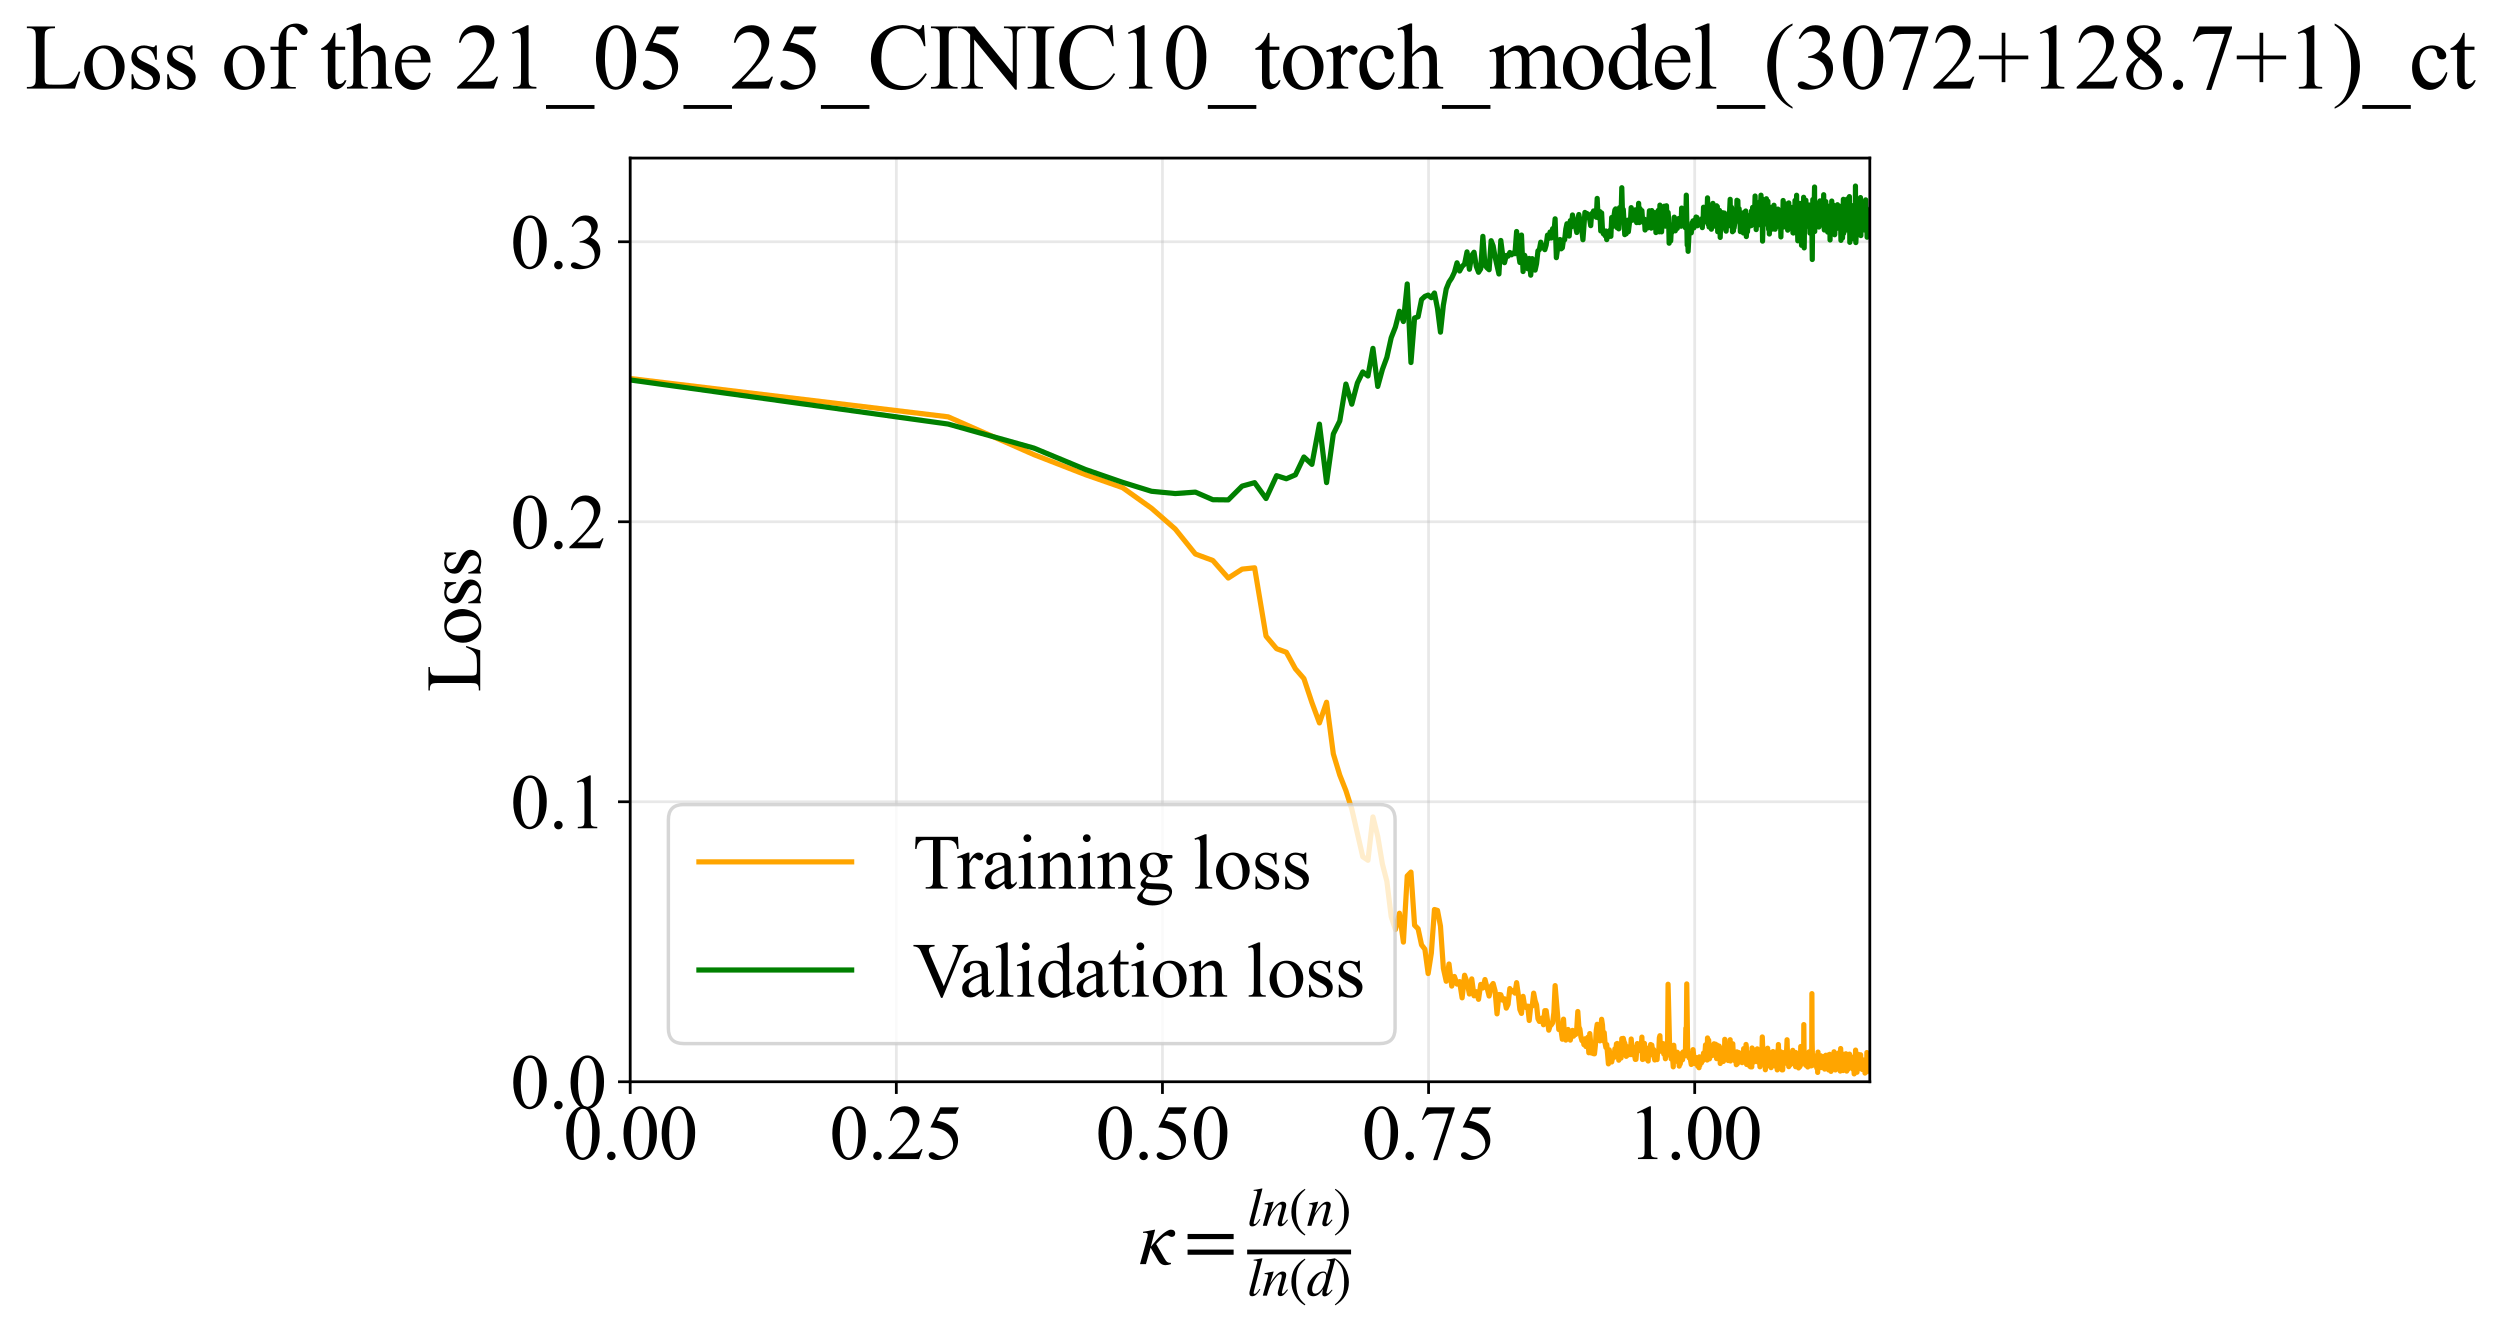 <?xml version="1.0" encoding="utf-8" standalone="no"?>
<!DOCTYPE svg PUBLIC "-//W3C//DTD SVG 1.1//EN"
  "http://www.w3.org/Graphics/SVG/1.1/DTD/svg11.dtd">
<svg xmlns:xlink="http://www.w3.org/1999/xlink" width="720.225pt" height="383.266pt" viewBox="0 0 720.225 383.266" xmlns="http://www.w3.org/2000/svg" version="1.1">
 <defs>
  <style type="text/css">*{stroke-linejoin: round; stroke-linecap: butt}</style>
 </defs>
 <g id="figure_1">
  <g id="patch_1">
   <path d="M 0 383.266 
L 720.225 383.266 
L 720.225 0 
L 0 0 
z
" style="fill: #ffffff"/>
  </g>
  <g id="axes_1">
   <g id="patch_2">
    <path d="M 181.552 311.644 
L 538.672 311.644 
L 538.672 45.532 
L 181.552 45.532 
z
" style="fill: #ffffff"/>
   </g>
   <g id="matplotlib.axis_1">
    <g id="xtick_1">
     <g id="line2d_1">
      <path d="M 181.552 311.644 
L 181.552 45.532 
" clip-path="url(#p0497a43eaa)" style="fill: none; stroke: #b0b0b0; stroke-opacity: 0.3; stroke-width: 0.8; stroke-linecap: square"/>
     </g>
     <g id="line2d_2">
      <defs>
       <path id="m4b053b0908" d="M 0 0 
L 0 3.5 
" style="stroke: #000000; stroke-width: 0.8"/>
      </defs>
      <g>
       <use xlink:href="#m4b053b0908" x="181.552" y="311.644" style="stroke: #000000; stroke-width: 0.8"/>
      </g>
     </g>
     <g id="text_1">
      <!-- 0.00 -->
      <g transform="translate(162.302 333.92) scale(0.22 -0.22)">
       <defs>
        <path id="TimesNewRomanPSMT-30" d="M 231 2094 
Q 231 2819 450 3342 
Q 669 3866 1031 4122 
Q 1313 4325 1613 4325 
Q 2100 4325 2488 3828 
Q 2972 3213 2972 2159 
Q 2972 1422 2759 906 
Q 2547 391 2217 158 
Q 1888 -75 1581 -75 
Q 975 -75 572 641 
Q 231 1244 231 2094 
z
M 844 2016 
Q 844 1141 1059 588 
Q 1238 122 1591 122 
Q 1759 122 1940 273 
Q 2122 425 2216 781 
Q 2359 1319 2359 2297 
Q 2359 3022 2209 3506 
Q 2097 3866 1919 4016 
Q 1791 4119 1609 4119 
Q 1397 4119 1231 3928 
Q 1006 3669 925 3112 
Q 844 2556 844 2016 
z
" transform="scale(0.016)"/>
        <path id="TimesNewRomanPSMT-2e" d="M 800 606 
Q 947 606 1047 504 
Q 1147 403 1147 259 
Q 1147 116 1045 14 
Q 944 -88 800 -88 
Q 656 -88 554 14 
Q 453 116 453 259 
Q 453 406 554 506 
Q 656 606 800 606 
z
" transform="scale(0.016)"/>
       </defs>
       <use xlink:href="#TimesNewRomanPSMT-30"/>
       <use xlink:href="#TimesNewRomanPSMT-2e" transform="translate(50 0)"/>
       <use xlink:href="#TimesNewRomanPSMT-30" transform="translate(75 0)"/>
       <use xlink:href="#TimesNewRomanPSMT-30" transform="translate(125 0)"/>
      </g>
     </g>
    </g>
    <g id="xtick_2">
     <g id="line2d_3">
      <path d="M 258.221 311.644 
L 258.221 45.532 
" clip-path="url(#p0497a43eaa)" style="fill: none; stroke: #b0b0b0; stroke-opacity: 0.3; stroke-width: 0.8; stroke-linecap: square"/>
     </g>
     <g id="line2d_4">
      <g>
       <use xlink:href="#m4b053b0908" x="258.221" y="311.644" style="stroke: #000000; stroke-width: 0.8"/>
      </g>
     </g>
     <g id="text_2">
      <!-- 0.25 -->
      <g transform="translate(238.971 333.92) scale(0.22 -0.22)">
       <defs>
        <path id="TimesNewRomanPSMT-32" d="M 2934 816 
L 2638 0 
L 138 0 
L 138 116 
Q 1241 1122 1691 1759 
Q 2141 2397 2141 2925 
Q 2141 3328 1894 3587 
Q 1647 3847 1303 3847 
Q 991 3847 742 3664 
Q 494 3481 375 3128 
L 259 3128 
Q 338 3706 661 4015 
Q 984 4325 1469 4325 
Q 1984 4325 2329 3994 
Q 2675 3663 2675 3213 
Q 2675 2891 2525 2569 
Q 2294 2063 1775 1497 
Q 997 647 803 472 
L 1909 472 
Q 2247 472 2383 497 
Q 2519 522 2628 598 
Q 2738 675 2819 816 
L 2934 816 
z
" transform="scale(0.016)"/>
        <path id="TimesNewRomanPSMT-35" d="M 2778 4238 
L 2534 3706 
L 1259 3706 
L 981 3138 
Q 1809 3016 2294 2522 
Q 2709 2097 2709 1522 
Q 2709 1188 2573 903 
Q 2438 619 2231 419 
Q 2025 219 1772 97 
Q 1413 -75 1034 -75 
Q 653 -75 479 54 
Q 306 184 306 341 
Q 306 428 378 495 
Q 450 563 559 563 
Q 641 563 702 538 
Q 763 513 909 409 
Q 1144 247 1384 247 
Q 1750 247 2026 523 
Q 2303 800 2303 1197 
Q 2303 1581 2056 1914 
Q 1809 2247 1375 2428 
Q 1034 2569 447 2591 
L 1259 4238 
L 2778 4238 
z
" transform="scale(0.016)"/>
       </defs>
       <use xlink:href="#TimesNewRomanPSMT-30"/>
       <use xlink:href="#TimesNewRomanPSMT-2e" transform="translate(50 0)"/>
       <use xlink:href="#TimesNewRomanPSMT-32" transform="translate(75 0)"/>
       <use xlink:href="#TimesNewRomanPSMT-35" transform="translate(125 0)"/>
      </g>
     </g>
    </g>
    <g id="xtick_3">
     <g id="line2d_5">
      <path d="M 334.89 311.644 
L 334.89 45.532 
" clip-path="url(#p0497a43eaa)" style="fill: none; stroke: #b0b0b0; stroke-opacity: 0.3; stroke-width: 0.8; stroke-linecap: square"/>
     </g>
     <g id="line2d_6">
      <g>
       <use xlink:href="#m4b053b0908" x="334.89" y="311.644" style="stroke: #000000; stroke-width: 0.8"/>
      </g>
     </g>
     <g id="text_3">
      <!-- 0.50 -->
      <g transform="translate(315.64 333.92) scale(0.22 -0.22)">
       <use xlink:href="#TimesNewRomanPSMT-30"/>
       <use xlink:href="#TimesNewRomanPSMT-2e" transform="translate(50 0)"/>
       <use xlink:href="#TimesNewRomanPSMT-35" transform="translate(75 0)"/>
       <use xlink:href="#TimesNewRomanPSMT-30" transform="translate(125 0)"/>
      </g>
     </g>
    </g>
    <g id="xtick_4">
     <g id="line2d_7">
      <path d="M 411.558 311.644 
L 411.558 45.532 
" clip-path="url(#p0497a43eaa)" style="fill: none; stroke: #b0b0b0; stroke-opacity: 0.3; stroke-width: 0.8; stroke-linecap: square"/>
     </g>
     <g id="line2d_8">
      <g>
       <use xlink:href="#m4b053b0908" x="411.558" y="311.644" style="stroke: #000000; stroke-width: 0.8"/>
      </g>
     </g>
     <g id="text_4">
      <!-- 0.75 -->
      <g transform="translate(392.308 333.92) scale(0.22 -0.22)">
       <defs>
        <path id="TimesNewRomanPSMT-37" d="M 644 4238 
L 2916 4238 
L 2916 4119 
L 1503 -88 
L 1153 -88 
L 2419 3728 
L 1253 3728 
Q 900 3728 750 3644 
Q 488 3500 328 3200 
L 238 3234 
L 644 4238 
z
" transform="scale(0.016)"/>
       </defs>
       <use xlink:href="#TimesNewRomanPSMT-30"/>
       <use xlink:href="#TimesNewRomanPSMT-2e" transform="translate(50 0)"/>
       <use xlink:href="#TimesNewRomanPSMT-37" transform="translate(75 0)"/>
       <use xlink:href="#TimesNewRomanPSMT-35" transform="translate(125 0)"/>
      </g>
     </g>
    </g>
    <g id="xtick_5">
     <g id="line2d_9">
      <path d="M 488.227 311.644 
L 488.227 45.532 
" clip-path="url(#p0497a43eaa)" style="fill: none; stroke: #b0b0b0; stroke-opacity: 0.3; stroke-width: 0.8; stroke-linecap: square"/>
     </g>
     <g id="line2d_10">
      <g>
       <use xlink:href="#m4b053b0908" x="488.227" y="311.644" style="stroke: #000000; stroke-width: 0.8"/>
      </g>
     </g>
     <g id="text_5">
      <!-- 1.00 -->
      <g transform="translate(468.977 333.92) scale(0.22 -0.22)">
       <defs>
        <path id="TimesNewRomanPSMT-31" d="M 750 3822 
L 1781 4325 
L 1884 4325 
L 1884 747 
Q 1884 391 1914 303 
Q 1944 216 2037 169 
Q 2131 122 2419 116 
L 2419 0 
L 825 0 
L 825 116 
Q 1125 122 1212 167 
Q 1300 213 1334 289 
Q 1369 366 1369 747 
L 1369 3034 
Q 1369 3497 1338 3628 
Q 1316 3728 1258 3775 
Q 1200 3822 1119 3822 
Q 1003 3822 797 3725 
L 750 3822 
z
" transform="scale(0.016)"/>
       </defs>
       <use xlink:href="#TimesNewRomanPSMT-31"/>
       <use xlink:href="#TimesNewRomanPSMT-2e" transform="translate(50 0)"/>
       <use xlink:href="#TimesNewRomanPSMT-30" transform="translate(75 0)"/>
       <use xlink:href="#TimesNewRomanPSMT-30" transform="translate(125 0)"/>
      </g>
     </g>
    </g>
    <g id="text_6">
     <!-- $\kappa  = \frac{ln(n)}{ln(d)}$ -->
     <g transform="translate(328.102 364.186) scale(0.22 -0.22)">
      <defs>
       <path id="STIXGeneral-Italic-3ba" d="M 979 1440 
L 998 1446 
Q 1850 2541 2464 2790 
Q 2547 2822 2630 2822 
Q 2797 2822 2886 2736 
Q 2976 2650 2976 2522 
Q 2976 2387 2893 2307 
Q 2810 2227 2682 2227 
Q 2605 2227 2502 2288 
Q 2400 2349 2336 2349 
Q 2170 2349 1990 2205 
Q 1811 2061 1414 1645 
L 2042 544 
Q 2202 262 2310 182 
Q 2419 102 2624 102 
L 2624 0 
Q 2374 -83 2182 -83 
Q 1786 -83 1555 326 
L 960 1350 
L 576 0 
L 90 0 
L 640 1978 
Q 730 2317 730 2406 
Q 730 2560 518 2560 
L 339 2560 
L 339 2650 
Q 678 2694 1306 2822 
L 1325 2803 
L 979 1440 
z
" transform="scale(0.016)"/>
       <path id="STIXGeneral-Regular-3d" d="M 4077 2048 
L 307 2048 
L 307 2470 
L 4077 2470 
L 4077 2048 
z
M 4077 768 
L 307 768 
L 307 1190 
L 4077 1190 
L 4077 768 
z
" transform="scale(0.016)"/>
       <path id="STIXGeneral-Italic-6c" d="M 1786 4339 
L 806 595 
Q 755 410 755 320 
Q 755 205 864 205 
Q 1037 205 1293 570 
L 1453 794 
L 1542 730 
Q 1254 275 1046 102 
Q 838 -70 576 -70 
Q 262 -70 262 288 
Q 262 397 288 480 
L 1165 3834 
Q 1184 3898 1184 3955 
Q 1184 4096 870 4096 
L 755 4096 
L 755 4198 
Q 1203 4250 1747 4371 
L 1786 4339 
z
" transform="scale(0.016)"/>
       <path id="STIXGeneral-Italic-6e" d="M 2944 749 
L 3034 666 
Q 2707 218 2534 80 
Q 2362 -58 2138 -58 
Q 2010 -58 1923 28 
Q 1837 115 1837 288 
Q 1837 390 1939 768 
L 2221 1805 
Q 2310 2150 2310 2310 
Q 2310 2496 2157 2496 
Q 1971 2496 1750 2275 
Q 1530 2054 1210 1587 
Q 998 1274 899 1024 
Q 800 774 570 0 
L 90 0 
L 704 2240 
Q 717 2304 717 2349 
Q 717 2445 630 2480 
Q 544 2515 301 2522 
L 301 2624 
Q 550 2675 857 2729 
Q 1165 2784 1338 2822 
L 1363 2810 
L 934 1414 
Q 1408 2170 1753 2496 
Q 2099 2822 2413 2822 
Q 2611 2822 2720 2716 
Q 2829 2611 2829 2432 
Q 2829 2272 2765 2048 
L 2406 749 
Q 2317 429 2317 358 
Q 2317 243 2419 243 
Q 2541 243 2810 582 
Q 2854 634 2944 749 
z
" transform="scale(0.016)"/>
       <path id="STIXGeneral-Regular-28" d="M 1946 -1030 
L 1869 -1133 
Q 1126 -710 716 32 
Q 307 774 307 1613 
Q 307 3386 1888 4326 
L 1946 4224 
Q 1293 3667 1075 3126 
Q 858 2586 858 1632 
Q 858 685 1082 96 
Q 1306 -493 1946 -1030 
z
" transform="scale(0.016)"/>
       <path id="STIXGeneral-Regular-29" d="M 186 4224 
L 262 4326 
Q 992 3891 1408 3148 
Q 1824 2406 1824 1581 
Q 1824 -166 243 -1133 
L 186 -1030 
Q 845 -486 1059 54 
Q 1274 595 1274 1562 
Q 1274 2534 1059 3120 
Q 845 3706 186 4224 
z
" transform="scale(0.016)"/>
       <path id="STIXGeneral-Italic-64" d="M 3334 4371 
L 3373 4333 
L 3123 3360 
L 2739 1958 
Q 2323 429 2323 384 
Q 2323 256 2438 256 
Q 2522 256 2614 336 
Q 2707 416 2963 710 
L 3040 646 
Q 2547 -83 2099 -83 
Q 1978 -83 1907 -6 
Q 1837 70 1837 205 
Q 1837 397 1920 774 
Q 1645 307 1379 118 
Q 1114 -70 781 -70 
Q 461 -70 278 125 
Q 96 320 96 678 
Q 96 1440 713 2131 
Q 1331 2822 1965 2822 
Q 2163 2822 2256 2732 
Q 2349 2643 2381 2451 
L 2387 2451 
L 2675 3494 
Q 2765 3808 2765 3949 
Q 2765 4051 2694 4076 
Q 2624 4102 2355 4115 
L 2355 4224 
Q 2848 4269 3334 4371 
z
M 2278 2310 
Q 2278 2477 2185 2576 
Q 2093 2675 1978 2675 
Q 1677 2675 1395 2381 
Q 1075 2042 864 1571 
Q 653 1101 653 704 
Q 653 486 752 361 
Q 851 237 1024 237 
Q 1312 237 1606 550 
Q 1901 864 2089 1350 
Q 2278 1837 2278 2310 
z
" transform="scale(0.016)"/>
      </defs>
      <use xlink:href="#STIXGeneral-Italic-3ba" transform="translate(0 0.003)"/>
      <use xlink:href="#STIXGeneral-Regular-3d" transform="translate(58.84 0.003)"/>
      <use xlink:href="#STIXGeneral-Italic-6c" transform="translate(141.78 50.192) scale(0.7)"/>
      <use xlink:href="#STIXGeneral-Italic-6e" transform="translate(161.24 50.192) scale(0.7)"/>
      <use xlink:href="#STIXGeneral-Regular-28" transform="translate(196.24 50.192) scale(0.7)"/>
      <use xlink:href="#STIXGeneral-Italic-6e" transform="translate(219.55 50.192) scale(0.7)"/>
      <use xlink:href="#STIXGeneral-Regular-29" transform="translate(254.55 50.192) scale(0.7)"/>
      <use xlink:href="#STIXGeneral-Italic-6c" transform="translate(141.78 -41.258) scale(0.7)"/>
      <use xlink:href="#STIXGeneral-Italic-6e" transform="translate(161.24 -41.258) scale(0.7)"/>
      <use xlink:href="#STIXGeneral-Regular-28" transform="translate(196.24 -41.258) scale(0.7)"/>
      <use xlink:href="#STIXGeneral-Italic-64" transform="translate(219.55 -41.258) scale(0.7)"/>
      <use xlink:href="#STIXGeneral-Regular-29" transform="translate(254.55 -41.258) scale(0.7)"/>
      <path d="M 141.78 12.8 
L 141.78 19.05 
L 277.86 19.05 
L 277.86 12.8 
L 141.78 12.8 
z
"/>
     </g>
    </g>
   </g>
   <g id="matplotlib.axis_2">
    <g id="ytick_1">
     <g id="line2d_11">
      <path d="M 181.552 311.644 
L 538.672 311.644 
" clip-path="url(#p0497a43eaa)" style="fill: none; stroke: #b0b0b0; stroke-opacity: 0.3; stroke-width: 0.8; stroke-linecap: square"/>
     </g>
     <g id="line2d_12">
      <defs>
       <path id="mcd451728af" d="M 0 0 
L -3.5 0 
" style="stroke: #000000; stroke-width: 0.8"/>
      </defs>
      <g>
       <use xlink:href="#mcd451728af" x="181.552" y="311.644" style="stroke: #000000; stroke-width: 0.8"/>
      </g>
     </g>
     <g id="text_7">
      <!-- 0.0 -->
      <g transform="translate(147.052 319.282) scale(0.22 -0.22)">
       <use xlink:href="#TimesNewRomanPSMT-30"/>
       <use xlink:href="#TimesNewRomanPSMT-2e" transform="translate(50 0)"/>
       <use xlink:href="#TimesNewRomanPSMT-30" transform="translate(75 0)"/>
      </g>
     </g>
    </g>
    <g id="ytick_2">
     <g id="line2d_13">
      <path d="M 181.552 230.98 
L 538.672 230.98 
" clip-path="url(#p0497a43eaa)" style="fill: none; stroke: #b0b0b0; stroke-opacity: 0.3; stroke-width: 0.8; stroke-linecap: square"/>
     </g>
     <g id="line2d_14">
      <g>
       <use xlink:href="#mcd451728af" x="181.552" y="230.98" style="stroke: #000000; stroke-width: 0.8"/>
      </g>
     </g>
     <g id="text_8">
      <!-- 0.1 -->
      <g transform="translate(147.052 238.618) scale(0.22 -0.22)">
       <use xlink:href="#TimesNewRomanPSMT-30"/>
       <use xlink:href="#TimesNewRomanPSMT-2e" transform="translate(50 0)"/>
       <use xlink:href="#TimesNewRomanPSMT-31" transform="translate(75 0)"/>
      </g>
     </g>
    </g>
    <g id="ytick_3">
     <g id="line2d_15">
      <path d="M 181.552 150.316 
L 538.672 150.316 
" clip-path="url(#p0497a43eaa)" style="fill: none; stroke: #b0b0b0; stroke-opacity: 0.3; stroke-width: 0.8; stroke-linecap: square"/>
     </g>
     <g id="line2d_16">
      <g>
       <use xlink:href="#mcd451728af" x="181.552" y="150.316" style="stroke: #000000; stroke-width: 0.8"/>
      </g>
     </g>
     <g id="text_9">
      <!-- 0.2 -->
      <g transform="translate(147.052 157.954) scale(0.22 -0.22)">
       <use xlink:href="#TimesNewRomanPSMT-30"/>
       <use xlink:href="#TimesNewRomanPSMT-2e" transform="translate(50 0)"/>
       <use xlink:href="#TimesNewRomanPSMT-32" transform="translate(75 0)"/>
      </g>
     </g>
    </g>
    <g id="ytick_4">
     <g id="line2d_17">
      <path d="M 181.552 69.652 
L 538.672 69.652 
" clip-path="url(#p0497a43eaa)" style="fill: none; stroke: #b0b0b0; stroke-opacity: 0.3; stroke-width: 0.8; stroke-linecap: square"/>
     </g>
     <g id="line2d_18">
      <g>
       <use xlink:href="#mcd451728af" x="181.552" y="69.652" style="stroke: #000000; stroke-width: 0.8"/>
      </g>
     </g>
     <g id="text_10">
      <!-- 0.3 -->
      <g transform="translate(147.052 77.29) scale(0.22 -0.22)">
       <defs>
        <path id="TimesNewRomanPSMT-33" d="M 325 3431 
Q 506 3859 782 4092 
Q 1059 4325 1472 4325 
Q 1981 4325 2253 3994 
Q 2459 3747 2459 3466 
Q 2459 3003 1878 2509 
Q 2269 2356 2469 2072 
Q 2669 1788 2669 1403 
Q 2669 853 2319 450 
Q 1863 -75 997 -75 
Q 569 -75 414 31 
Q 259 138 259 259 
Q 259 350 332 419 
Q 406 488 509 488 
Q 588 488 669 463 
Q 722 447 909 348 
Q 1097 250 1169 231 
Q 1284 197 1416 197 
Q 1734 197 1970 444 
Q 2206 691 2206 1028 
Q 2206 1275 2097 1509 
Q 2016 1684 1919 1775 
Q 1784 1900 1550 2001 
Q 1316 2103 1072 2103 
L 972 2103 
L 972 2197 
Q 1219 2228 1467 2375 
Q 1716 2522 1828 2728 
Q 1941 2934 1941 3181 
Q 1941 3503 1739 3701 
Q 1538 3900 1238 3900 
Q 753 3900 428 3381 
L 325 3431 
z
" transform="scale(0.016)"/>
       </defs>
       <use xlink:href="#TimesNewRomanPSMT-30"/>
       <use xlink:href="#TimesNewRomanPSMT-2e" transform="translate(50 0)"/>
       <use xlink:href="#TimesNewRomanPSMT-33" transform="translate(75 0)"/>
      </g>
     </g>
    </g>
    <g id="text_11">
     <!-- Loss -->
     <g transform="translate(138.346 199.369) rotate(-90) scale(0.22 -0.22)">
      <defs>
       <path id="TimesNewRomanPSMT-4c" d="M 3669 1172 
L 3772 1150 
L 3409 0 
L 128 0 
L 128 116 
L 288 116 
Q 556 116 672 291 
Q 738 391 738 753 
L 738 3488 
Q 738 3884 650 3984 
Q 528 4122 288 4122 
L 128 4122 
L 128 4238 
L 2047 4238 
L 2047 4122 
Q 1709 4125 1573 4059 
Q 1438 3994 1388 3894 
Q 1338 3794 1338 3416 
L 1338 753 
Q 1338 494 1388 397 
Q 1425 331 1503 300 
Q 1581 269 1991 269 
L 2300 269 
Q 2788 269 2984 341 
Q 3181 413 3343 595 
Q 3506 778 3669 1172 
z
" transform="scale(0.016)"/>
       <path id="TimesNewRomanPSMT-6f" d="M 1600 2947 
Q 2250 2947 2644 2453 
Q 2978 2031 2978 1484 
Q 2978 1100 2793 706 
Q 2609 313 2286 112 
Q 1963 -88 1566 -88 
Q 919 -88 538 428 
Q 216 863 216 1403 
Q 216 1797 411 2186 
Q 606 2575 925 2761 
Q 1244 2947 1600 2947 
z
M 1503 2744 
Q 1338 2744 1170 2645 
Q 1003 2547 900 2300 
Q 797 2053 797 1666 
Q 797 1041 1045 587 
Q 1294 134 1700 134 
Q 2003 134 2200 384 
Q 2397 634 2397 1244 
Q 2397 2006 2069 2444 
Q 1847 2744 1503 2744 
z
" transform="scale(0.016)"/>
       <path id="TimesNewRomanPSMT-73" d="M 2050 2947 
L 2050 1972 
L 1947 1972 
Q 1828 2431 1642 2597 
Q 1456 2763 1169 2763 
Q 950 2763 815 2647 
Q 681 2531 681 2391 
Q 681 2216 781 2091 
Q 878 1963 1175 1819 
L 1631 1597 
Q 2266 1288 2266 781 
Q 2266 391 1970 151 
Q 1675 -88 1309 -88 
Q 1047 -88 709 6 
Q 606 38 541 38 
Q 469 38 428 -44 
L 325 -44 
L 325 978 
L 428 978 
Q 516 541 762 319 
Q 1009 97 1316 97 
Q 1531 97 1667 223 
Q 1803 350 1803 528 
Q 1803 744 1651 891 
Q 1500 1038 1047 1263 
Q 594 1488 453 1669 
Q 313 1847 313 2119 
Q 313 2472 555 2709 
Q 797 2947 1181 2947 
Q 1350 2947 1591 2875 
Q 1750 2828 1803 2828 
Q 1853 2828 1881 2850 
Q 1909 2872 1947 2947 
L 2050 2947 
z
" transform="scale(0.016)"/>
      </defs>
      <use xlink:href="#TimesNewRomanPSMT-4c"/>
      <use xlink:href="#TimesNewRomanPSMT-6f" transform="translate(61.084 0)"/>
      <use xlink:href="#TimesNewRomanPSMT-73" transform="translate(111.084 0)"/>
      <use xlink:href="#TimesNewRomanPSMT-73" transform="translate(150 0)"/>
     </g>
    </g>
   </g>
   <g id="line2d_19">
    <path d="M 181.552 109.048 
L 273.157 120.089 
L 297.853 130.973 
L 312.728 136.759 
L 323.405 140.488 
L 331.741 146.424 
L 338.579 152.408 
L 344.376 159.607 
L 349.409 161.47 
L 353.855 166.527 
L 357.837 163.96 
L 361.442 163.577 
L 364.736 183.277 
L 367.769 186.883 
L 370.579 187.912 
L 373.195 192.679 
L 375.644 195.497 
L 377.946 202.398 
L 380.116 208.264 
L 382.17 202.312 
L 384.119 217.18 
L 385.973 223.294 
L 387.742 227.767 
L 389.432 233.069 
L 392.603 246.827 
L 394.095 247.835 
L 395.531 235.353 
L 396.915 240.926 
L 398.25 248.902 
L 399.541 253.899 
L 400.789 264.064 
L 401.997 267.788 
L 403.169 263.098 
L 404.306 271.409 
L 405.41 252.349 
L 406.482 251.241 
L 407.526 266.556 
L 408.542 267.576 
L 409.531 272.205 
L 410.496 273.465 
L 411.436 280.467 
L 412.354 274.567 
L 413.251 262.024 
L 414.127 262.28 
L 414.983 266.792 
L 415.821 278.965 
L 416.64 282.689 
L 417.443 277.72 
L 418.229 284.081 
L 418.999 281.315 
L 419.753 283.514 
L 420.494 282.795 
L 421.22 287.467 
L 421.932 280.958 
L 422.632 282.939 
L 423.319 286.369 
L 423.993 282.012 
L 424.656 286.881 
L 425.308 285.698 
L 425.949 287.896 
L 426.579 283.61 
L 427.199 284.628 
L 427.809 282.195 
L 429.001 286.947 
L 429.583 284.119 
L 430.156 283.346 
L 430.721 285.474 
L 431.278 292.079 
L 431.827 286.505 
L 432.368 286.578 
L 432.901 288.14 
L 433.427 287.739 
L 433.946 290.427 
L 434.458 289.342 
L 434.963 284.794 
L 435.462 285.711 
L 435.954 285.37 
L 436.44 286.11 
L 436.92 283.096 
L 437.394 286.47 
L 437.862 290.838 
L 438.324 291.949 
L 438.781 287.04 
L 439.232 289.884 
L 439.678 290.279 
L 440.119 289.851 
L 440.555 293.986 
L 440.986 289.847 
L 441.413 289.82 
L 441.834 286.12 
L 442.251 288.289 
L 442.664 289.498 
L 443.072 293.483 
L 443.475 294.261 
L 443.875 294.22 
L 444.27 293.263 
L 444.661 295.217 
L 445.049 291.158 
L 445.432 291.16 
L 446.188 296.784 
L 446.56 295.564 
L 446.929 295.237 
L 447.294 294.686 
L 447.655 291.719 
L 448.014 283.947 
L 449.069 296.589 
L 449.414 295.486 
L 449.756 297.064 
L 450.095 299.392 
L 450.432 293.61 
L 450.765 299.127 
L 451.095 299.64 
L 451.423 298.713 
L 451.748 296.577 
L 452.07 299.163 
L 452.389 299.646 
L 453.02 296.849 
L 453.331 298.498 
L 453.64 297.644 
L 453.947 298.015 
L 454.251 296.24 
L 454.552 291.407 
L 454.852 295.8 
L 455.149 296.483 
L 455.443 298.741 
L 455.736 299.79 
L 456.026 299.357 
L 456.314 300.959 
L 456.6 299.278 
L 456.884 301.494 
L 457.165 299.243 
L 457.445 298.825 
L 457.722 303.292 
L 457.998 297.766 
L 458.543 303.384 
L 458.813 301.579 
L 459.081 303.557 
L 459.347 303.595 
L 459.611 301.165 
L 459.873 296.811 
L 460.133 295.093 
L 460.392 297.805 
L 460.649 297.859 
L 460.905 299.863 
L 461.41 293.648 
L 461.66 295.289 
L 461.909 299.85 
L 462.156 297.49 
L 462.401 300.489 
L 462.645 301.769 
L 462.888 300.935 
L 463.368 306.492 
L 463.605 302.453 
L 463.842 303.93 
L 464.077 304.325 
L 464.31 305.943 
L 464.773 303.824 
L 465.002 304.62 
L 465.23 302.151 
L 465.456 303.172 
L 465.682 300.73 
L 465.905 300.611 
L 466.128 302.345 
L 466.349 305.433 
L 466.569 302.378 
L 466.788 301.867 
L 467.005 304.822 
L 467.222 299.21 
L 467.437 300.786 
L 467.651 299.142 
L 467.863 300.123 
L 468.075 300.532 
L 468.285 301.577 
L 468.494 304.323 
L 468.702 301.511 
L 468.909 304.009 
L 469.115 303.565 
L 469.523 303.458 
L 469.726 303.815 
L 469.927 299.33 
L 470.327 303.854 
L 470.525 301.67 
L 470.722 303.883 
L 470.919 303.964 
L 471.114 305.2 
L 471.308 305.188 
L 471.694 300.639 
L 471.885 302.79 
L 472.265 301.27 
L 472.453 301.076 
L 472.641 301.18 
L 472.827 301.528 
L 473.013 298.781 
L 473.198 305.229 
L 473.382 302.338 
L 473.565 302.423 
L 473.747 300.589 
L 473.929 305.044 
L 474.109 302.582 
L 474.289 303.426 
L 474.468 302.507 
L 474.823 305.666 
L 474.999 301.896 
L 475.175 303.368 
L 475.523 300.916 
L 475.696 303.832 
L 475.869 301.075 
L 476.211 303.483 
L 476.381 302.36 
L 476.55 304.62 
L 476.719 305.365 
L 476.887 303.511 
L 477.386 305.257 
L 477.551 302.746 
L 477.715 303.072 
L 477.878 302.791 
L 478.041 298.975 
L 478.203 298.377 
L 478.365 302.834 
L 478.525 301.475 
L 478.685 302.275 
L 478.845 302.476 
L 479.003 300.627 
L 479.319 303.662 
L 479.476 301.437 
L 479.787 305.016 
L 479.942 302.059 
L 480.096 301.814 
L 480.25 300.333 
L 480.403 301.192 
L 480.556 283.55 
L 481.009 301.934 
L 481.159 304.153 
L 481.309 302.76 
L 481.457 305.067 
L 481.753 303.141 
L 482.047 307.344 
L 482.193 301.122 
L 482.483 304.675 
L 482.628 304.387 
L 482.771 304.922 
L 482.915 304.307 
L 483.057 304.192 
L 483.2 303.137 
L 483.482 306.031 
L 483.623 304.65 
L 483.763 307.139 
L 483.903 305.561 
L 484.042 306.541 
L 484.18 305.874 
L 484.318 303.574 
L 484.593 303.69 
L 484.73 305.306 
L 484.866 303.065 
L 485.001 303.385 
L 485.136 304.325 
L 485.271 303.453 
L 485.405 304.119 
L 485.539 304.101 
L 485.672 296.221 
L 485.805 299.587 
L 485.937 283.458 
L 486.201 302.79 
L 486.592 304.743 
L 486.722 303.928 
L 486.851 304.398 
L 487.236 306.665 
L 487.364 304.664 
L 487.491 306.244 
L 487.617 305.74 
L 487.743 302.393 
L 487.995 304.689 
L 488.244 306.426 
L 488.492 305.159 
L 488.615 305.911 
L 488.738 304.687 
L 489.105 307.172 
L 489.226 305.363 
L 489.347 305.648 
L 489.468 307.605 
L 489.588 304.47 
L 489.708 306.924 
L 489.828 304.913 
L 490.184 306.192 
L 490.302 305.066 
L 490.537 305.613 
L 490.77 303.381 
L 490.886 303.335 
L 491.118 304.335 
L 491.348 301.019 
L 491.462 303.841 
L 491.577 303.765 
L 491.69 302.424 
L 491.804 305.385 
L 491.917 299.027 
L 492.142 303.115 
L 492.254 299.662 
L 492.478 305.049 
L 492.7 302.545 
L 492.81 304.196 
L 492.92 302.899 
L 493.03 303.527 
L 493.14 302.792 
L 493.249 304.117 
L 493.358 304.013 
L 493.683 302.988 
L 493.79 300.708 
L 494.112 303.937 
L 494.218 300.82 
L 494.43 303.522 
L 494.536 304.983 
L 494.641 301.072 
L 494.746 303.867 
L 494.851 302.008 
L 494.956 302.401 
L 495.06 304.854 
L 495.267 301.356 
L 495.371 303.001 
L 495.474 301.727 
L 495.576 306.378 
L 495.781 302.456 
L 495.985 305.275 
L 496.086 303.2 
L 496.288 305.811 
L 496.389 305.428 
L 496.489 305.789 
L 496.689 302.807 
L 496.789 304.777 
L 496.888 299.423 
L 496.987 301.809 
L 497.086 300.699 
L 497.282 304.123 
L 497.38 303.852 
L 497.478 302.319 
L 497.673 304.946 
L 497.77 304.075 
L 497.867 305.534 
L 498.06 303.876 
L 498.156 304.746 
L 498.442 299.534 
L 498.538 305.656 
L 498.632 305.329 
L 498.727 303.441 
L 498.821 303.982 
L 498.916 300.697 
L 499.103 303.828 
L 499.197 300.706 
L 499.383 304.578 
L 499.476 303.553 
L 499.568 305.063 
L 499.661 304.336 
L 499.753 304.802 
L 499.845 304.612 
L 499.936 305.754 
L 500.028 303.243 
L 500.21 306.729 
L 500.391 303.035 
L 500.482 306.504 
L 500.572 304.538 
L 500.662 305.402 
L 500.841 303.217 
L 500.93 303.244 
L 501.02 305.452 
L 501.108 303.347 
L 501.286 305.948 
L 501.374 304.694 
L 501.462 305.664 
L 501.55 305.173 
L 501.638 303.433 
L 501.725 305.703 
L 501.812 305.36 
L 501.899 306.14 
L 502.159 303.335 
L 502.246 305.237 
L 502.332 302.104 
L 502.418 302.897 
L 502.503 305.815 
L 502.674 303.917 
L 502.759 304.912 
L 502.844 303 
L 502.929 305.632 
L 503.014 300.897 
L 503.098 301.549 
L 503.182 306.66 
L 503.35 303.221 
L 503.6 306.472 
L 503.684 304.562 
L 503.849 305.848 
L 503.932 305.801 
L 504.014 304.372 
L 504.096 307.194 
L 504.26 303.284 
L 504.342 307.359 
L 504.423 306.329 
L 504.505 306.516 
L 504.586 305.26 
L 504.667 307.365 
L 504.748 301.918 
L 504.828 302.689 
L 504.909 305.878 
L 504.989 303.03 
L 505.069 304.049 
L 505.149 303.297 
L 505.229 305.983 
L 505.388 303.635 
L 505.467 305.195 
L 505.625 302.661 
L 505.704 303.784 
L 505.783 302.467 
L 505.94 305.777 
L 506.018 304.234 
L 506.096 304.632 
L 506.174 305.842 
L 506.251 302.162 
L 506.329 305.568 
L 506.406 303.358 
L 506.484 305.278 
L 506.561 303.695 
L 506.714 306.121 
L 506.791 303.251 
L 507.02 307.335 
L 507.096 303.538 
L 507.172 304.508 
L 507.247 305.914 
L 507.323 303.371 
L 507.398 303.506 
L 507.548 304.977 
L 507.698 298.735 
L 507.996 306.351 
L 508.07 305.617 
L 508.144 306.646 
L 508.365 303.365 
L 508.584 308.186 
L 508.73 305.914 
L 508.803 306.219 
L 508.875 302.862 
L 508.948 303.333 
L 509.02 306.692 
L 509.236 301.981 
L 509.379 306.412 
L 509.451 302.878 
L 509.664 307.043 
L 509.806 304.169 
L 509.877 306.891 
L 509.947 305.763 
L 510.017 306.453 
L 510.088 304.681 
L 510.228 307.581 
L 510.298 306.027 
L 510.367 306.319 
L 510.437 306.33 
L 510.507 306.133 
L 510.783 302.938 
L 510.852 306.481 
L 511.058 303.212 
L 511.263 306.958 
L 511.331 306.006 
L 511.399 303.334 
L 511.534 307.193 
L 511.669 305.319 
L 511.736 306.019 
L 511.803 306.838 
L 511.87 304.466 
L 511.937 305.796 
L 512.004 308.226 
L 512.204 302.399 
L 512.27 304.727 
L 512.336 300.919 
L 512.534 306.482 
L 512.6 305.202 
L 512.666 307.47 
L 512.797 302.915 
L 512.862 303.346 
L 513.058 305.565 
L 513.122 303.068 
L 513.381 308.23 
L 513.445 304.851 
L 513.509 306.819 
L 513.574 308.217 
L 513.765 303.377 
L 513.893 305.412 
L 514.019 303.228 
L 514.272 306.257 
L 514.335 304.201 
L 514.397 304.246 
L 514.523 305.626 
L 514.585 305.354 
L 514.834 299.547 
L 515.019 305.899 
L 515.081 306.641 
L 515.143 306.57 
L 515.204 305.35 
L 515.327 307.289 
L 515.449 304.923 
L 515.51 306.275 
L 515.571 304.433 
L 515.692 306.811 
L 515.753 304.533 
L 515.813 306.612 
L 515.873 306.181 
L 515.994 303.297 
L 516.054 305.062 
L 516.114 306.472 
L 516.174 306.107 
L 516.234 306.094 
L 516.412 305.406 
L 516.472 302.592 
L 516.531 304.955 
L 516.591 305.724 
L 516.65 303.325 
L 516.709 303.673 
L 516.827 306.417 
L 516.885 304.694 
L 516.944 306.567 
L 517.003 305.801 
L 517.061 305.722 
L 517.12 306.174 
L 517.178 304.599 
L 517.236 305.068 
L 517.294 307.306 
L 517.352 303.223 
L 517.41 304.811 
L 517.468 304.965 
L 517.526 304.057 
L 517.584 305.57 
L 517.642 304.89 
L 517.699 303.542 
L 517.757 304.105 
L 517.814 304.237 
L 517.928 306.587 
L 517.986 303.883 
L 518.043 305.826 
L 518.1 304.715 
L 518.156 307.665 
L 518.213 306.092 
L 518.27 307.157 
L 518.326 306.029 
L 518.383 306.277 
L 518.496 307.329 
L 518.552 305.512 
L 518.608 306.52 
L 518.664 306.99 
L 518.776 301.487 
L 518.944 304.764 
L 518.999 305.629 
L 519.055 304.8 
L 519.11 305.367 
L 519.166 303.939 
L 519.221 306.314 
L 519.276 304.881 
L 519.331 305.883 
L 519.386 304.23 
L 519.441 304.719 
L 519.496 305.534 
L 519.551 303.615 
L 519.606 304.243 
L 519.661 295.177 
L 519.77 306.276 
L 519.824 305.144 
L 519.987 306.522 
L 520.095 305.011 
L 520.203 306.86 
L 520.257 305.865 
L 520.311 306.947 
L 520.364 305.331 
L 520.418 306.017 
L 520.471 306.868 
L 520.525 306.757 
L 520.631 304.935 
L 520.685 305.615 
L 520.738 305.927 
L 520.791 307.389 
L 520.844 306.492 
L 520.897 303.54 
L 520.95 306.66 
L 521.002 306.964 
L 521.055 306.736 
L 521.108 306 
L 521.16 303.037 
L 521.213 305.455 
L 521.265 305.401 
L 521.318 306.12 
L 521.37 305.618 
L 521.422 304.805 
L 521.474 304.903 
L 521.63 307.06 
L 521.682 304.49 
L 521.734 307.073 
L 521.837 307.054 
L 521.94 303.345 
L 521.992 286.256 
L 522.043 299.608 
L 522.197 306.907 
L 522.248 305.72 
L 522.299 306.204 
L 522.401 306.581 
L 522.502 305.439 
L 522.553 306.397 
L 522.603 305.576 
L 522.654 305.524 
L 522.704 304.177 
L 522.755 306.326 
L 522.805 305.01 
L 522.906 306.022 
L 523.006 304.564 
L 523.106 307.021 
L 523.156 305.57 
L 523.255 305.779 
L 523.404 307.704 
L 523.553 304.287 
L 523.651 308.953 
L 523.749 303.094 
L 523.798 305.87 
L 523.847 307.828 
L 523.896 307.011 
L 523.945 306.174 
L 523.994 307.513 
L 524.091 304.452 
L 524.14 305.773 
L 524.189 307.546 
L 524.237 305.845 
L 524.285 304.515 
L 524.334 307.166 
L 524.43 306.409 
L 524.479 306.175 
L 524.527 304.157 
L 524.575 305.92 
L 524.623 307.562 
L 524.671 304.888 
L 524.766 305.189 
L 524.862 306.924 
L 524.957 306.331 
L 525.005 305.222 
L 525.052 307.21 
L 525.099 304.753 
L 525.241 306.638 
L 525.336 306.68 
L 525.43 304.353 
L 525.57 306.483 
L 525.617 305.728 
L 525.664 307.991 
L 525.71 307.028 
L 525.757 304.772 
L 525.804 307.863 
L 525.85 305.506 
L 525.897 307.507 
L 525.943 306.574 
L 525.989 304.009 
L 526.082 304.514 
L 526.128 304.291 
L 526.22 306.53 
L 526.266 305.173 
L 526.358 305.319 
L 526.404 305.446 
L 526.449 306.51 
L 526.495 304.832 
L 526.541 306.634 
L 526.586 307.993 
L 526.723 303.924 
L 526.813 308.243 
L 526.859 307.761 
L 526.949 305.767 
L 526.994 305.878 
L 527.039 307.334 
L 527.084 305.614 
L 527.129 303.742 
L 527.174 305.169 
L 527.219 305.489 
L 527.353 307.815 
L 527.442 306.225 
L 527.487 308.653 
L 527.531 306.303 
L 527.576 306.582 
L 527.664 304.122 
L 527.709 305.649 
L 527.753 306.047 
L 527.797 303.986 
L 527.841 305.711 
L 527.885 305.882 
L 527.929 305.832 
L 527.973 304.613 
L 528.017 305.736 
L 528.061 305.382 
L 528.105 307.295 
L 528.149 305.189 
L 528.323 307.825 
L 528.367 303.009 
L 528.454 305.59 
L 528.497 303.883 
L 528.54 307.251 
L 528.627 306.783 
L 528.713 306.4 
L 528.756 308.239 
L 528.799 307.229 
L 528.885 306.057 
L 528.928 307.658 
L 528.971 304.521 
L 529.056 305.891 
L 529.142 305.7 
L 529.184 304.956 
L 529.227 307.478 
L 529.269 306.85 
L 529.312 304.902 
L 529.354 307.553 
L 529.566 305.352 
L 529.608 305.781 
L 529.65 305.182 
L 529.692 303.348 
L 529.734 305.234 
L 529.776 306.049 
L 529.818 305.129 
L 529.859 305.177 
L 529.985 306.994 
L 530.026 306.187 
L 530.11 306.539 
L 530.151 308.566 
L 530.193 305.681 
L 530.275 302.074 
L 530.317 303.194 
L 530.482 307.771 
L 530.523 303.882 
L 530.564 305.392 
L 530.728 307.74 
L 530.81 306.342 
L 530.85 304.159 
L 530.891 306.747 
L 530.972 308.417 
L 531.094 303.73 
L 531.175 306.52 
L 531.215 305.501 
L 531.256 305.793 
L 531.296 306.969 
L 531.336 305.63 
L 531.376 306.724 
L 531.577 305.01 
L 531.617 307.173 
L 531.697 306.219 
L 531.737 305.915 
L 531.776 303.58 
L 531.816 306.575 
L 531.935 305.088 
L 532.014 308.573 
L 532.054 306.078 
L 532.093 305.854 
L 532.172 308.285 
L 532.211 306.419 
L 532.329 305.586 
L 532.368 306.714 
L 532.408 305.65 
L 532.447 303.768 
L 532.486 307.963 
L 532.564 305.997 
L 532.603 307.584 
L 532.642 305.989 
L 532.68 306.162 
L 532.719 306.849 
L 532.836 303.69 
L 532.99 307.468 
L 533.067 306.84 
L 533.22 305.575 
L 533.259 305.65 
L 533.297 307.189 
L 533.373 305.863 
L 533.412 305.369 
L 533.45 306.167 
L 533.488 306.135 
L 533.526 305.491 
L 533.564 306.403 
L 533.602 306.85 
L 533.639 306.498 
L 533.677 304.576 
L 533.715 305.808 
L 533.866 308.087 
L 533.979 306.094 
L 534.166 309.375 
L 534.315 306.364 
L 534.353 308.744 
L 534.427 307.776 
L 534.575 302.522 
L 534.723 306.452 
L 534.759 304.81 
L 534.796 307.79 
L 534.906 306.17 
L 534.943 306.583 
L 534.98 308.905 
L 535.053 307.112 
L 535.089 306.984 
L 535.271 304.108 
L 535.344 303.739 
L 535.416 306.65 
L 535.452 305.23 
L 535.488 306.069 
L 535.524 307.897 
L 535.596 307.477 
L 535.632 307.09 
L 535.668 304.962 
L 535.74 306.907 
L 535.776 306.98 
L 535.847 305.502 
L 535.883 304.658 
L 535.919 305.28 
L 535.955 306.51 
L 535.99 305.79 
L 536.026 303.872 
L 536.061 305.969 
L 536.097 306.201 
L 536.168 307.686 
L 536.203 306.134 
L 536.239 305.659 
L 536.309 307.746 
L 536.345 305.496 
L 536.486 308.111 
L 536.521 307.981 
L 536.801 305.357 
L 536.836 305.587 
L 536.871 306.587 
L 536.94 305.461 
L 537.079 306.761 
L 537.148 306.635 
L 537.183 306.463 
L 537.217 306.754 
L 537.252 306.594 
L 537.286 309.141 
L 537.355 308.193 
L 537.492 306.315 
L 537.595 308.874 
L 537.663 308.02 
L 537.765 308.531 
L 537.833 303.232 
L 538.036 308.662 
L 538.104 307.892 
L 538.137 307.813 
L 538.171 307.151 
L 538.272 307.17 
L 538.305 307.188 
L 538.339 305.067 
L 538.406 307.057 
L 538.506 304.95 
L 538.539 305.955 
L 538.606 306.94 
L 538.639 305.189 
L 538.672 306.972 
L 538.672 306.972 
" clip-path="url(#p0497a43eaa)" style="fill: none; stroke: #ffa500; stroke-width: 1.5; stroke-linecap: square"/>
   </g>
   <g id="line2d_20">
    <path d="M 181.552 109.46 
L 273.157 122.166 
L 297.853 129.09 
L 312.728 135.262 
L 323.405 138.95 
L 331.741 141.532 
L 338.579 142.187 
L 344.376 141.775 
L 349.409 143.962 
L 353.855 144.009 
L 357.837 140.044 
L 361.442 139.047 
L 364.736 143.616 
L 367.769 137.035 
L 370.579 137.927 
L 373.195 136.793 
L 375.644 131.658 
L 377.946 133.779 
L 380.116 122.186 
L 382.17 139.027 
L 384.119 125.028 
L 385.973 121.273 
L 387.742 110.647 
L 389.432 116.444 
L 391.05 110.334 
L 392.603 107.151 
L 394.095 108.318 
L 395.531 100.365 
L 396.915 111.325 
L 398.25 106.464 
L 399.541 102.955 
L 400.789 97.308 
L 401.997 94.223 
L 403.169 89.673 
L 404.306 92.628 
L 405.41 81.807 
L 406.482 104.438 
L 407.526 91.603 
L 408.542 91.259 
L 409.531 86.287 
L 410.496 85.381 
L 411.436 85.01 
L 412.354 85.756 
L 413.251 84.416 
L 414.127 88.889 
L 414.983 95.69 
L 415.821 87.918 
L 416.64 83.257 
L 417.443 81.272 
L 418.229 80.083 
L 418.999 78.458 
L 419.753 75.71 
L 420.494 78.075 
L 421.22 76.756 
L 421.932 76.058 
L 422.632 72.569 
L 423.319 77.569 
L 423.993 73.601 
L 424.656 72.67 
L 425.308 76.752 
L 425.949 78.438 
L 426.579 77.452 
L 427.199 68.093 
L 427.809 76.415 
L 428.41 77.169 
L 429.001 77.703 
L 429.583 69.345 
L 430.156 70.829 
L 430.721 74.075 
L 431.827 78.933 
L 432.368 69.281 
L 432.901 73.48 
L 433.427 75.672 
L 433.946 73.593 
L 434.458 73.803 
L 434.963 72.74 
L 435.462 73.402 
L 435.954 72.874 
L 436.44 73.088 
L 436.92 66.693 
L 437.394 72.595 
L 437.862 75.616 
L 438.324 67.715 
L 438.781 78.222 
L 439.232 73.548 
L 439.678 74.941 
L 440.119 77.422 
L 440.555 74.452 
L 440.986 79.277 
L 441.413 74.51 
L 442.251 77.817 
L 442.664 75.969 
L 443.072 72.258 
L 443.475 71.92 
L 443.875 69.77 
L 444.27 71.116 
L 444.661 71.328 
L 445.049 71.923 
L 445.432 70.6 
L 445.812 67.738 
L 446.188 68.687 
L 446.56 66.84 
L 446.929 68.56 
L 447.294 65.886 
L 447.655 67.094 
L 448.014 63.042 
L 448.369 74.232 
L 449.069 69.281 
L 449.414 69.008 
L 449.756 71.685 
L 450.095 71.389 
L 450.432 69.049 
L 450.765 69.071 
L 451.095 65.989 
L 451.423 64.46 
L 451.748 67.482 
L 452.07 68.005 
L 452.389 63.569 
L 452.706 65.351 
L 453.02 61.933 
L 453.331 64.825 
L 453.947 65.484 
L 454.251 66.981 
L 454.552 63.077 
L 454.852 61.805 
L 455.149 63.445 
L 455.443 66.096 
L 455.736 66.45 
L 456.026 69.059 
L 456.6 61.198 
L 456.884 62.537 
L 457.165 61.492 
L 457.445 61.918 
L 457.998 63.303 
L 458.271 65.005 
L 458.543 61.543 
L 458.813 62.272 
L 459.081 60.777 
L 459.347 62.009 
L 459.611 61.114 
L 459.873 62.585 
L 460.133 57.162 
L 460.392 62.718 
L 460.649 61.091 
L 460.905 60.952 
L 461.158 66.538 
L 461.41 61.345 
L 461.66 66.267 
L 461.909 67.348 
L 462.156 66.616 
L 462.401 67.899 
L 462.645 66.552 
L 462.888 69.033 
L 463.128 66.901 
L 463.368 68.229 
L 463.605 66.614 
L 463.842 66.32 
L 464.077 68.08 
L 464.31 62.664 
L 464.773 65.181 
L 465.002 62.03 
L 465.23 60.479 
L 465.456 60.183 
L 465.682 61.149 
L 465.905 65.628 
L 466.128 63.549 
L 466.349 65.93 
L 466.569 59.822 
L 466.788 63.769 
L 467.005 62.457 
L 467.222 54.082 
L 467.437 61.926 
L 467.651 60.345 
L 468.075 67.596 
L 468.285 66.53 
L 468.494 67.345 
L 468.702 66.556 
L 468.909 63.441 
L 469.115 66.775 
L 469.523 63.43 
L 469.726 63.629 
L 469.927 59.821 
L 470.327 63.44 
L 470.525 61.395 
L 470.722 62.648 
L 471.114 60.456 
L 471.501 64.136 
L 471.694 61.7 
L 471.885 63.041 
L 472.075 58.574 
L 472.265 64.122 
L 472.453 60.072 
L 472.641 60.639 
L 472.827 62.839 
L 473.013 60.684 
L 473.198 63.277 
L 473.382 64.03 
L 473.565 64.14 
L 473.747 63.159 
L 473.929 66.26 
L 474.468 63.868 
L 474.646 65.663 
L 474.823 63.099 
L 474.999 63.664 
L 475.175 60.732 
L 475.349 62.36 
L 475.523 62.515 
L 475.696 65.725 
L 475.869 60.664 
L 476.381 65.411 
L 476.719 61.257 
L 476.887 61.794 
L 477.054 67.002 
L 477.22 61.873 
L 477.386 62.534 
L 477.551 64.857 
L 477.715 60.623 
L 477.878 62.293 
L 478.041 66.787 
L 478.203 59.095 
L 478.365 64.479 
L 478.685 66.798 
L 478.845 63.312 
L 479.003 62.504 
L 479.162 60.342 
L 479.319 64.365 
L 479.476 59.4 
L 479.787 65.155 
L 479.942 63.352 
L 480.096 59.28 
L 480.25 63.554 
L 480.403 63.063 
L 480.556 61.2 
L 480.707 62.824 
L 480.859 70.065 
L 481.009 68.657 
L 481.309 69.405 
L 481.457 66.486 
L 481.606 67.023 
L 481.9 64.723 
L 482.193 65.666 
L 482.338 62.565 
L 482.628 66.499 
L 482.771 64.14 
L 482.915 64.764 
L 483.057 63.142 
L 483.2 65.795 
L 483.341 64.574 
L 483.482 64.347 
L 483.623 62.953 
L 483.763 63.867 
L 483.903 63.239 
L 484.042 64.507 
L 484.18 63.648 
L 484.318 65.177 
L 484.456 59.947 
L 484.593 64.778 
L 484.73 61.156 
L 485.001 62.41 
L 485.136 64.293 
L 485.271 61.538 
L 485.539 65.623 
L 485.672 62.952 
L 485.805 56.225 
L 486.069 70.619 
L 486.201 68.826 
L 486.332 72.402 
L 486.592 67.18 
L 486.851 65.755 
L 486.98 66.637 
L 487.108 65.922 
L 487.236 67.087 
L 487.364 66.125 
L 487.491 64.11 
L 487.617 65.18 
L 487.743 63.623 
L 487.995 65.647 
L 488.12 63.468 
L 488.244 64.345 
L 488.492 63.339 
L 488.615 62.519 
L 488.738 63.537 
L 488.861 62.647 
L 488.983 65.042 
L 489.105 64.404 
L 489.347 64.809 
L 489.588 63.449 
L 489.708 63.45 
L 489.828 64.046 
L 489.947 63.514 
L 490.065 63.634 
L 490.302 62.999 
L 490.419 65.577 
L 490.537 63.478 
L 490.654 63.508 
L 490.77 59.703 
L 491.118 63.922 
L 491.233 60.306 
L 491.348 61.43 
L 491.577 60.077 
L 491.69 59.856 
L 491.804 60.342 
L 491.917 57.005 
L 492.142 64.709 
L 492.254 64.138 
L 492.366 65.401 
L 492.589 64.515 
L 492.81 60.128 
L 493.03 66.031 
L 493.14 64.366 
L 493.249 59.999 
L 493.358 64.104 
L 493.466 58.594 
L 493.79 65.081 
L 493.898 63.312 
L 494.005 65.153 
L 494.112 62.951 
L 494.218 63.998 
L 494.324 63.812 
L 494.43 64.98 
L 494.536 59.284 
L 494.641 61.238 
L 494.746 59.52 
L 494.851 66.752 
L 494.956 61.67 
L 495.06 66.61 
L 495.164 65.459 
L 495.371 60.626 
L 495.576 68.392 
L 495.781 61.99 
L 495.883 63.825 
L 495.985 63.162 
L 496.086 61.736 
L 496.187 63.126 
L 496.288 61.277 
L 496.389 64.398 
L 496.489 61.86 
L 496.589 64.542 
L 496.789 61.37 
L 496.987 65.537 
L 497.184 66.349 
L 497.282 66.594 
L 497.478 63.68 
L 497.576 62.207 
L 497.673 63.512 
L 497.77 62.327 
L 497.867 62.705 
L 497.963 62.363 
L 498.06 63.226 
L 498.252 61.428 
L 498.442 57.421 
L 498.538 64.649 
L 498.632 63.506 
L 498.727 65.237 
L 498.821 59.71 
L 498.916 63.844 
L 499.01 60.252 
L 499.103 66.763 
L 499.197 63.728 
L 499.383 66.499 
L 499.476 62.572 
L 499.568 65.646 
L 499.753 64.378 
L 499.845 60.437 
L 500.028 63.792 
L 500.21 60.165 
L 500.301 63.722 
L 500.391 57.699 
L 500.482 60.416 
L 500.662 57.848 
L 500.752 61.976 
L 500.841 61.759 
L 501.02 60.128 
L 501.197 63.113 
L 501.286 63.325 
L 501.374 66.727 
L 501.462 62.096 
L 501.638 65.191 
L 501.812 61.578 
L 501.899 62.328 
L 501.986 61.385 
L 502.073 64.813 
L 502.159 62.714 
L 502.246 67.125 
L 502.332 63.722 
L 502.418 65.298 
L 502.503 64.163 
L 502.674 61.039 
L 502.759 64.775 
L 502.929 60.792 
L 503.014 62.338 
L 503.098 68.152 
L 503.182 66.741 
L 503.35 64.647 
L 503.434 66.754 
L 503.684 62.879 
L 503.766 65.353 
L 503.849 64.705 
L 504.014 62.313 
L 504.096 63.299 
L 504.178 63.024 
L 504.26 64.056 
L 504.423 61.727 
L 504.505 65.011 
L 504.586 60.758 
L 504.667 61.742 
L 504.828 63.593 
L 504.909 59.753 
L 505.069 63.784 
L 505.149 61.129 
L 505.229 63.512 
L 505.309 62.086 
L 505.388 64.694 
L 505.625 56.471 
L 505.704 62.728 
L 505.783 61.388 
L 505.861 60.771 
L 505.94 66.146 
L 506.174 58.365 
L 506.251 62.274 
L 506.329 61.775 
L 506.484 64.572 
L 506.561 63.265 
L 506.637 64.783 
L 506.714 64.62 
L 506.867 59.148 
L 506.944 62.451 
L 507.02 58.12 
L 507.096 61.094 
L 507.323 56.236 
L 507.473 62.143 
L 507.548 61.536 
L 507.623 57.258 
L 507.773 69.462 
L 507.922 64.06 
L 507.996 65.002 
L 508.144 60.509 
L 508.218 60.162 
L 508.291 62.008 
L 508.365 58.265 
L 508.438 59.754 
L 508.511 62.938 
L 508.584 61.968 
L 508.73 59.914 
L 508.803 59.479 
L 508.875 57.257 
L 509.092 63.271 
L 509.164 63.121 
L 509.236 62.136 
L 509.308 57.96 
L 509.379 64.628 
L 509.451 63.775 
L 509.522 66.086 
L 509.593 61.508 
L 509.735 67.415 
L 509.877 62.066 
L 509.947 62.471 
L 510.017 60.308 
L 510.088 62.385 
L 510.158 59.753 
L 510.228 63.498 
L 510.298 62.258 
L 510.367 62.355 
L 510.437 62.167 
L 510.714 65.993 
L 510.852 60.759 
L 510.921 64.169 
L 511.058 59.128 
L 511.126 60.332 
L 511.263 65.174 
L 511.331 65.091 
L 511.399 66.036 
L 511.466 64.443 
L 511.534 65.28 
L 511.669 62.34 
L 511.736 63.084 
L 511.803 65.329 
L 512.004 60.437 
L 512.137 64.91 
L 512.204 60.24 
L 512.27 63.329 
L 512.336 63.584 
L 512.403 62.851 
L 512.534 64.509 
L 512.6 64.473 
L 512.666 61.017 
L 512.731 61.521 
L 512.797 64.781 
L 512.862 64.221 
L 512.927 62.179 
L 513.058 68.252 
L 513.187 61.742 
L 513.252 64.199 
L 513.316 61.54 
L 513.509 64.71 
L 513.574 63.962 
L 513.701 57.762 
L 513.893 65.393 
L 514.019 63.473 
L 514.146 64.295 
L 514.272 60.946 
L 514.335 62.811 
L 514.397 58.726 
L 514.523 64.568 
L 514.71 61.584 
L 514.772 64.399 
L 514.834 64.317 
L 514.896 64.356 
L 515.019 66.309 
L 515.265 64.094 
L 515.327 58.458 
L 515.388 62.323 
L 515.449 61.818 
L 515.51 65.724 
L 515.571 64.711 
L 515.631 61.512 
L 515.692 63.08 
L 515.753 65.035 
L 515.934 61.229 
L 515.994 60.244 
L 516.114 62.797 
L 516.293 59.758 
L 516.531 67.082 
L 516.591 65.358 
L 516.65 67.137 
L 516.709 67.006 
L 516.827 60.808 
L 516.885 63.898 
L 516.944 65.083 
L 517.003 64.423 
L 517.061 63.397 
L 517.12 57.759 
L 517.178 64.235 
L 517.236 59.726 
L 517.41 65.157 
L 517.584 56.253 
L 517.642 65.551 
L 517.699 63.581 
L 517.814 64.631 
L 517.928 69.373 
L 518.1 62.597 
L 518.213 65.695 
L 518.383 59.089 
L 518.439 59.499 
L 518.496 60.652 
L 518.552 58.602 
L 518.664 62.153 
L 518.72 61.36 
L 518.776 59.903 
L 518.832 61.087 
L 518.888 60.631 
L 518.999 70.671 
L 519.055 65.856 
L 519.11 65.939 
L 519.221 62.938 
L 519.276 64.349 
L 519.331 63.837 
L 519.441 62.458 
L 519.496 64.758 
L 519.551 63.198 
L 519.606 56.839 
L 519.77 71.416 
L 519.933 59.756 
L 520.041 65.472 
L 520.257 57.702 
L 520.418 63.741 
L 520.578 60.451 
L 520.738 64.059 
L 520.791 64.198 
L 520.844 62.422 
L 520.897 64.017 
L 520.95 63.842 
L 521.108 59.575 
L 521.16 59.059 
L 521.213 61.282 
L 521.265 59.396 
L 521.37 62.545 
L 521.422 67.152 
L 521.474 64.11 
L 521.63 60.368 
L 521.682 59.775 
L 521.734 62.17 
L 521.785 59.852 
L 521.889 59.263 
L 521.992 66.15 
L 522.094 74.761 
L 522.248 57.498 
L 522.35 61.401 
L 522.401 59.352 
L 522.451 62.459 
L 522.502 60.221 
L 522.553 60.213 
L 522.603 61.171 
L 522.755 53.879 
L 522.805 66.691 
L 522.855 62.324 
L 522.906 62.629 
L 523.056 61.622 
L 523.106 65.23 
L 523.156 62.782 
L 523.206 61.352 
L 523.255 62.988 
L 523.305 63.934 
L 523.355 62.913 
L 523.404 59.738 
L 523.454 60.989 
L 523.503 61.149 
L 523.602 58.908 
L 523.7 58.547 
L 523.749 61.988 
L 523.798 60.59 
L 523.945 63.613 
L 523.994 65.405 
L 524.091 65.017 
L 524.14 58.939 
L 524.237 60.227 
L 524.285 61.541 
L 524.334 57.874 
L 524.382 62.276 
L 524.43 59.407 
L 524.479 62.848 
L 524.527 61.809 
L 524.575 64.619 
L 524.623 63.104 
L 524.671 60.816 
L 524.766 60.844 
L 524.814 60.905 
L 524.862 64.086 
L 524.91 61.074 
L 524.957 60.432 
L 525.005 62.027 
L 525.052 60.992 
L 525.099 59.406 
L 525.147 60.059 
L 525.289 62.606 
L 525.383 56.099 
L 525.524 65.602 
L 525.57 66.264 
L 525.757 61.695 
L 525.804 66.02 
L 525.85 62.696 
L 525.989 58.069 
L 526.128 65.77 
L 526.266 63.857 
L 526.312 63.114 
L 526.358 64.65 
L 526.404 62.27 
L 526.449 65.531 
L 526.495 64.302 
L 526.541 66.862 
L 526.586 65.175 
L 526.632 62.461 
L 526.677 65.419 
L 526.768 62.039 
L 526.859 63.293 
L 526.904 63.6 
L 526.949 59.41 
L 526.994 62.783 
L 527.084 60.994 
L 527.129 59.717 
L 527.219 69.134 
L 527.264 66.021 
L 527.308 67.302 
L 527.487 61.21 
L 527.576 65.928 
L 527.709 57.922 
L 527.797 63.485 
L 527.841 62.874 
L 527.885 62.988 
L 527.929 62.651 
L 527.973 64.46 
L 528.061 63.857 
L 528.192 59.098 
L 528.236 63.924 
L 528.323 62.214 
L 528.497 66.42 
L 528.54 67.627 
L 528.584 67.515 
L 528.67 63.711 
L 528.713 65.844 
L 528.756 65.738 
L 528.799 62.105 
L 528.842 65.406 
L 528.885 65.356 
L 528.928 62.036 
L 529.014 63.472 
L 529.056 63.312 
L 529.142 65.818 
L 529.184 64.812 
L 529.269 65.558 
L 529.354 58.978 
L 529.439 62.918 
L 529.481 61.947 
L 529.523 60.356 
L 529.566 60.633 
L 529.65 63.716 
L 529.692 65.652 
L 529.776 64.656 
L 529.943 59.406 
L 530.068 64.372 
L 530.151 59.97 
L 530.193 60.949 
L 530.358 69.243 
L 530.482 63.53 
L 530.523 63.448 
L 530.605 64.841 
L 530.687 65.59 
L 530.728 60.783 
L 530.81 68.558 
L 530.891 66.392 
L 530.932 66.735 
L 531.054 57.417 
L 531.135 67.242 
L 531.175 67.043 
L 531.376 60.317 
L 531.417 64.042 
L 531.497 62.818 
L 531.537 63.02 
L 531.617 65.127 
L 531.657 64.542 
L 531.856 61.129 
L 531.975 66.266 
L 532.093 60.899 
L 532.133 62.368 
L 532.172 57.338 
L 532.251 60.541 
L 532.29 63.782 
L 532.368 63.768 
L 532.408 63.487 
L 532.486 61.267 
L 532.525 66.2 
L 532.603 64.974 
L 532.797 56.645 
L 532.913 69.81 
L 532.951 67.616 
L 533.105 60.155 
L 533.144 65.487 
L 533.22 64.921 
L 533.373 62.323 
L 533.488 65.266 
L 533.602 59.25 
L 533.639 60.135 
L 533.791 64.021 
L 533.828 67.105 
L 533.866 64.523 
L 533.941 60.824 
L 533.979 68.833 
L 534.054 65.02 
L 534.091 66.31 
L 534.129 63.49 
L 534.204 65.902 
L 534.427 59.5 
L 534.464 59.612 
L 534.501 63.125 
L 534.538 53.598 
L 534.575 65.028 
L 534.612 60.741 
L 534.649 69.885 
L 534.723 68.215 
L 534.833 62.05 
L 534.87 62.943 
L 534.98 66.759 
L 535.016 63.354 
L 535.053 67.581 
L 535.089 65.665 
L 535.198 57.957 
L 535.307 60.484 
L 535.38 59.595 
L 535.452 65.758 
L 535.488 61.245 
L 535.524 57.96 
L 535.56 62.895 
L 535.632 63.705 
L 535.668 66.498 
L 535.74 64.128 
L 535.847 61.615 
L 535.883 64.958 
L 535.919 61.019 
L 535.99 56.917 
L 536.097 67.868 
L 536.132 62.796 
L 536.274 60.856 
L 536.239 62.882 
L 536.309 61.02 
L 536.345 60.808 
L 536.38 62.509 
L 536.415 59.714 
L 536.451 62.08 
L 536.486 59.877 
L 536.556 60.795 
L 536.591 62.08 
L 536.626 59.911 
L 536.661 60.704 
L 536.696 61.186 
L 536.731 58.283 
L 536.766 63.335 
L 536.836 65.774 
L 536.871 64.097 
L 537.01 61.409 
L 537.079 66.255 
L 537.113 63.553 
L 537.148 60.933 
L 537.183 63.897 
L 537.217 64.676 
L 537.355 60.419 
L 537.389 60.995 
L 537.458 62.504 
L 537.492 57.58 
L 537.595 63.113 
L 537.629 62.077 
L 537.697 59.995 
L 537.731 61.891 
L 537.765 61.795 
L 537.901 68.335 
L 537.935 68.3 
L 537.969 64.383 
L 538.036 65.594 
L 538.07 66.164 
L 538.171 62.288 
L 538.205 64.416 
L 538.238 65.705 
L 538.272 62.522 
L 538.372 62.536 
L 538.406 61.386 
L 538.439 63.513 
L 538.506 66.916 
L 538.573 60.915 
L 538.639 62.845 
L 538.672 66.368 
L 538.672 66.368 
" clip-path="url(#p0497a43eaa)" style="fill: none; stroke: #008000; stroke-width: 1.5; stroke-linecap: square"/>
   </g>
   <g id="patch_3">
    <path d="M 181.552 311.644 
L 181.552 45.532 
" style="fill: none; stroke: #000000; stroke-width: 0.8; stroke-linejoin: miter; stroke-linecap: square"/>
   </g>
   <g id="patch_4">
    <path d="M 538.672 311.644 
L 538.672 45.532 
" style="fill: none; stroke: #000000; stroke-width: 0.8; stroke-linejoin: miter; stroke-linecap: square"/>
   </g>
   <g id="patch_5">
    <path d="M 181.552 311.644 
L 538.672 311.644 
" style="fill: none; stroke: #000000; stroke-width: 0.8; stroke-linejoin: miter; stroke-linecap: square"/>
   </g>
   <g id="patch_6">
    <path d="M 181.552 45.532 
L 538.672 45.532 
" style="fill: none; stroke: #000000; stroke-width: 0.8; stroke-linejoin: miter; stroke-linecap: square"/>
   </g>
   <g id="text_12">
    <!-- Loss of the 21_05_25_CINIC10_torch_model_(3072+128.7+1)_ct -->
    <g transform="translate(7.2 25.532) scale(0.264 -0.264)">
     <defs>
      <path id="TimesNewRomanPSMT-20" transform="scale(0.016)"/>
      <path id="TimesNewRomanPSMT-66" d="M 1319 2638 
L 1319 756 
Q 1319 356 1406 250 
Q 1522 113 1716 113 
L 1975 113 
L 1975 0 
L 266 0 
L 266 113 
L 394 113 
Q 519 113 622 175 
Q 725 238 764 344 
Q 803 450 803 756 
L 803 2638 
L 247 2638 
L 247 2863 
L 803 2863 
L 803 3050 
Q 803 3478 940 3775 
Q 1078 4072 1361 4255 
Q 1644 4438 1997 4438 
Q 2325 4438 2600 4225 
Q 2781 4084 2781 3909 
Q 2781 3816 2700 3733 
Q 2619 3650 2525 3650 
Q 2453 3650 2373 3701 
Q 2294 3753 2178 3923 
Q 2063 4094 1966 4153 
Q 1869 4213 1750 4213 
Q 1606 4213 1506 4136 
Q 1406 4059 1362 3898 
Q 1319 3738 1319 3069 
L 1319 2863 
L 2056 2863 
L 2056 2638 
L 1319 2638 
z
" transform="scale(0.016)"/>
      <path id="TimesNewRomanPSMT-74" d="M 1031 3803 
L 1031 2863 
L 1700 2863 
L 1700 2644 
L 1031 2644 
L 1031 788 
Q 1031 509 1111 412 
Q 1191 316 1316 316 
Q 1419 316 1516 380 
Q 1613 444 1666 569 
L 1788 569 
Q 1678 263 1478 108 
Q 1278 -47 1066 -47 
Q 922 -47 784 33 
Q 647 113 581 261 
Q 516 409 516 719 
L 516 2644 
L 63 2644 
L 63 2747 
Q 234 2816 414 2980 
Q 594 3144 734 3369 
Q 806 3488 934 3803 
L 1031 3803 
z
" transform="scale(0.016)"/>
      <path id="TimesNewRomanPSMT-68" d="M 1041 4444 
L 1041 2350 
Q 1388 2731 1591 2839 
Q 1794 2947 1997 2947 
Q 2241 2947 2416 2812 
Q 2591 2678 2675 2391 
Q 2734 2191 2734 1659 
L 2734 647 
Q 2734 375 2778 275 
Q 2809 200 2884 156 
Q 2959 113 3159 113 
L 3159 0 
L 1753 0 
L 1753 113 
L 1819 113 
Q 2019 113 2097 173 
Q 2175 234 2206 353 
Q 2216 403 2216 647 
L 2216 1659 
Q 2216 2128 2167 2275 
Q 2119 2422 2012 2495 
Q 1906 2569 1756 2569 
Q 1603 2569 1437 2487 
Q 1272 2406 1041 2159 
L 1041 647 
Q 1041 353 1073 281 
Q 1106 209 1195 161 
Q 1284 113 1503 113 
L 1503 0 
L 84 0 
L 84 113 
Q 275 113 384 172 
Q 447 203 484 290 
Q 522 378 522 647 
L 522 3238 
Q 522 3728 498 3840 
Q 475 3953 426 3993 
Q 378 4034 297 4034 
Q 231 4034 84 3984 
L 41 4094 
L 897 4444 
L 1041 4444 
z
" transform="scale(0.016)"/>
      <path id="TimesNewRomanPSMT-65" d="M 681 1784 
Q 678 1147 991 784 
Q 1303 422 1725 422 
Q 2006 422 2214 576 
Q 2422 731 2563 1106 
L 2659 1044 
Q 2594 616 2278 264 
Q 1963 -88 1488 -88 
Q 972 -88 605 314 
Q 238 716 238 1394 
Q 238 2128 614 2539 
Q 991 2950 1559 2950 
Q 2041 2950 2350 2633 
Q 2659 2316 2659 1784 
L 681 1784 
z
M 681 1966 
L 2006 1966 
Q 1991 2241 1941 2353 
Q 1863 2528 1708 2628 
Q 1553 2728 1384 2728 
Q 1125 2728 920 2526 
Q 716 2325 681 1966 
z
" transform="scale(0.016)"/>
      <path id="TimesNewRomanPSMT-5f" d="M 3256 -1381 
L -53 -1381 
L -53 -1119 
L 3256 -1119 
L 3256 -1381 
z
" transform="scale(0.016)"/>
      <path id="TimesNewRomanPSMT-43" d="M 3853 4334 
L 3950 2894 
L 3853 2894 
Q 3659 3541 3300 3825 
Q 2941 4109 2438 4109 
Q 2016 4109 1675 3895 
Q 1334 3681 1139 3212 
Q 944 2744 944 2047 
Q 944 1472 1128 1050 
Q 1313 628 1683 403 
Q 2053 178 2528 178 
Q 2941 178 3256 354 
Q 3572 531 3950 1056 
L 4047 994 
Q 3728 428 3303 165 
Q 2878 -97 2294 -97 
Q 1241 -97 663 684 
Q 231 1266 231 2053 
Q 231 2688 515 3219 
Q 800 3750 1298 4042 
Q 1797 4334 2388 4334 
Q 2847 4334 3294 4109 
Q 3425 4041 3481 4041 
Q 3566 4041 3628 4100 
Q 3709 4184 3744 4334 
L 3853 4334 
z
" transform="scale(0.016)"/>
      <path id="TimesNewRomanPSMT-49" d="M 1975 116 
L 1975 0 
L 159 0 
L 159 116 
L 309 116 
Q 572 116 691 269 
Q 766 369 766 750 
L 766 3488 
Q 766 3809 725 3913 
Q 694 3991 597 4047 
Q 459 4122 309 4122 
L 159 4122 
L 159 4238 
L 1975 4238 
L 1975 4122 
L 1822 4122 
Q 1563 4122 1444 3969 
Q 1366 3869 1366 3488 
L 1366 750 
Q 1366 428 1406 325 
Q 1438 247 1538 191 
Q 1672 116 1822 116 
L 1975 116 
z
" transform="scale(0.016)"/>
      <path id="TimesNewRomanPSMT-4e" d="M -84 4238 
L 1066 4238 
L 3656 1059 
L 3656 3503 
Q 3656 3894 3569 3991 
Q 3453 4122 3203 4122 
L 3056 4122 
L 3056 4238 
L 4531 4238 
L 4531 4122 
L 4381 4122 
Q 4113 4122 4000 3959 
Q 3931 3859 3931 3503 
L 3931 -69 
L 3819 -69 
L 1025 3344 
L 1025 734 
Q 1025 344 1109 247 
Q 1228 116 1475 116 
L 1625 116 
L 1625 0 
L 150 0 
L 150 116 
L 297 116 
Q 569 116 681 278 
Q 750 378 750 734 
L 750 3681 
Q 566 3897 470 3965 
Q 375 4034 191 4094 
Q 100 4122 -84 4122 
L -84 4238 
z
" transform="scale(0.016)"/>
      <path id="TimesNewRomanPSMT-72" d="M 1038 2947 
L 1038 2303 
Q 1397 2947 1775 2947 
Q 1947 2947 2059 2842 
Q 2172 2738 2172 2600 
Q 2172 2478 2090 2393 
Q 2009 2309 1897 2309 
Q 1788 2309 1652 2417 
Q 1516 2525 1450 2525 
Q 1394 2525 1328 2463 
Q 1188 2334 1038 2041 
L 1038 669 
Q 1038 431 1097 309 
Q 1138 225 1241 169 
Q 1344 113 1538 113 
L 1538 0 
L 72 0 
L 72 113 
Q 291 113 397 181 
Q 475 231 506 341 
Q 522 394 522 644 
L 522 1753 
Q 522 2253 501 2348 
Q 481 2444 426 2487 
Q 372 2531 291 2531 
Q 194 2531 72 2484 
L 41 2597 
L 906 2947 
L 1038 2947 
z
" transform="scale(0.016)"/>
      <path id="TimesNewRomanPSMT-63" d="M 2631 1088 
Q 2516 522 2178 217 
Q 1841 -88 1431 -88 
Q 944 -88 581 321 
Q 219 731 219 1428 
Q 219 2103 620 2525 
Q 1022 2947 1584 2947 
Q 2006 2947 2278 2723 
Q 2550 2500 2550 2259 
Q 2550 2141 2473 2067 
Q 2397 1994 2259 1994 
Q 2075 1994 1981 2113 
Q 1928 2178 1911 2362 
Q 1894 2547 1784 2644 
Q 1675 2738 1481 2738 
Q 1169 2738 978 2506 
Q 725 2200 725 1697 
Q 725 1184 976 792 
Q 1228 400 1656 400 
Q 1963 400 2206 609 
Q 2378 753 2541 1131 
L 2631 1088 
z
" transform="scale(0.016)"/>
      <path id="TimesNewRomanPSMT-6d" d="M 1050 2338 
Q 1363 2650 1419 2697 
Q 1559 2816 1721 2881 
Q 1884 2947 2044 2947 
Q 2313 2947 2506 2790 
Q 2700 2634 2766 2338 
Q 3088 2713 3309 2830 
Q 3531 2947 3766 2947 
Q 3994 2947 4170 2830 
Q 4347 2713 4450 2447 
Q 4519 2266 4519 1878 
L 4519 647 
Q 4519 378 4559 278 
Q 4591 209 4675 161 
Q 4759 113 4950 113 
L 4950 0 
L 3538 0 
L 3538 113 
L 3597 113 
Q 3781 113 3884 184 
Q 3956 234 3988 344 
Q 4000 397 4000 647 
L 4000 1878 
Q 4000 2228 3916 2372 
Q 3794 2572 3525 2572 
Q 3359 2572 3192 2489 
Q 3025 2406 2788 2181 
L 2781 2147 
L 2788 2013 
L 2788 647 
Q 2788 353 2820 281 
Q 2853 209 2943 161 
Q 3034 113 3253 113 
L 3253 0 
L 1806 0 
L 1806 113 
Q 2044 113 2133 169 
Q 2222 225 2256 338 
Q 2272 391 2272 647 
L 2272 1878 
Q 2272 2228 2169 2381 
Q 2031 2581 1784 2581 
Q 1616 2581 1450 2491 
Q 1191 2353 1050 2181 
L 1050 647 
Q 1050 366 1089 281 
Q 1128 197 1204 155 
Q 1281 113 1516 113 
L 1516 0 
L 100 0 
L 100 113 
Q 297 113 375 155 
Q 453 197 493 289 
Q 534 381 534 647 
L 534 1741 
Q 534 2213 506 2350 
Q 484 2453 437 2492 
Q 391 2531 309 2531 
Q 222 2531 100 2484 
L 53 2597 
L 916 2947 
L 1050 2947 
L 1050 2338 
z
" transform="scale(0.016)"/>
      <path id="TimesNewRomanPSMT-64" d="M 2222 322 
Q 2013 103 1813 7 
Q 1613 -88 1381 -88 
Q 913 -88 563 304 
Q 213 697 213 1313 
Q 213 1928 600 2439 
Q 988 2950 1597 2950 
Q 1975 2950 2222 2709 
L 2222 3238 
Q 2222 3728 2198 3840 
Q 2175 3953 2125 3993 
Q 2075 4034 2000 4034 
Q 1919 4034 1784 3984 
L 1744 4094 
L 2597 4444 
L 2738 4444 
L 2738 1134 
Q 2738 631 2761 520 
Q 2784 409 2836 365 
Q 2888 322 2956 322 
Q 3041 322 3181 375 
L 3216 266 
L 2366 -88 
L 2222 -88 
L 2222 322 
z
M 2222 541 
L 2222 2016 
Q 2203 2228 2109 2403 
Q 2016 2578 1861 2667 
Q 1706 2756 1559 2756 
Q 1284 2756 1069 2509 
Q 784 2184 784 1559 
Q 784 928 1059 592 
Q 1334 256 1672 256 
Q 1956 256 2222 541 
z
" transform="scale(0.016)"/>
      <path id="TimesNewRomanPSMT-6c" d="M 1184 4444 
L 1184 647 
Q 1184 378 1223 290 
Q 1263 203 1344 158 
Q 1425 113 1647 113 
L 1647 0 
L 244 0 
L 244 113 
Q 441 113 512 153 
Q 584 194 625 287 
Q 666 381 666 647 
L 666 3247 
Q 666 3731 644 3842 
Q 622 3953 573 3993 
Q 525 4034 450 4034 
Q 369 4034 244 3984 
L 191 4094 
L 1044 4444 
L 1184 4444 
z
" transform="scale(0.016)"/>
      <path id="TimesNewRomanPSMT-28" d="M 1988 -1253 
L 1988 -1369 
Q 1516 -1131 1200 -813 
Q 750 -359 506 256 
Q 263 872 263 1534 
Q 263 2503 741 3301 
Q 1219 4100 1988 4444 
L 1988 4313 
Q 1603 4100 1356 3731 
Q 1109 3363 987 2797 
Q 866 2231 866 1616 
Q 866 947 969 400 
Q 1050 -31 1165 -292 
Q 1281 -553 1476 -793 
Q 1672 -1034 1988 -1253 
z
" transform="scale(0.016)"/>
      <path id="TimesNewRomanPSMT-2b" d="M 1672 441 
L 1672 2000 
L 116 2000 
L 116 2256 
L 1672 2256 
L 1672 3809 
L 1922 3809 
L 1922 2256 
L 3484 2256 
L 3484 2000 
L 1922 2000 
L 1922 441 
L 1672 441 
z
" transform="scale(0.016)"/>
      <path id="TimesNewRomanPSMT-38" d="M 1228 2134 
Q 725 2547 579 2797 
Q 434 3047 434 3316 
Q 434 3728 753 4026 
Q 1072 4325 1600 4325 
Q 2113 4325 2425 4047 
Q 2738 3769 2738 3413 
Q 2738 3175 2569 2928 
Q 2400 2681 1866 2347 
Q 2416 1922 2594 1678 
Q 2831 1359 2831 1006 
Q 2831 559 2490 242 
Q 2150 -75 1597 -75 
Q 994 -75 656 303 
Q 388 606 388 966 
Q 388 1247 577 1523 
Q 766 1800 1228 2134 
z
M 1719 2469 
Q 2094 2806 2194 3001 
Q 2294 3197 2294 3444 
Q 2294 3772 2109 3958 
Q 1925 4144 1606 4144 
Q 1288 4144 1088 3959 
Q 888 3775 888 3528 
Q 888 3366 970 3203 
Q 1053 3041 1206 2894 
L 1719 2469 
z
M 1375 2016 
Q 1116 1797 991 1539 
Q 866 1281 866 981 
Q 866 578 1086 336 
Q 1306 94 1647 94 
Q 1984 94 2187 284 
Q 2391 475 2391 747 
Q 2391 972 2272 1150 
Q 2050 1481 1375 2016 
z
" transform="scale(0.016)"/>
      <path id="TimesNewRomanPSMT-29" d="M 144 4313 
L 144 4444 
Q 619 4209 934 3891 
Q 1381 3434 1625 2820 
Q 1869 2206 1869 1541 
Q 1869 572 1392 -226 
Q 916 -1025 144 -1369 
L 144 -1253 
Q 528 -1038 776 -670 
Q 1025 -303 1145 264 
Q 1266 831 1266 1447 
Q 1266 2113 1163 2663 
Q 1084 3094 967 3353 
Q 850 3613 656 3853 
Q 463 4094 144 4313 
z
" transform="scale(0.016)"/>
     </defs>
     <use xlink:href="#TimesNewRomanPSMT-4c"/>
     <use xlink:href="#TimesNewRomanPSMT-6f" transform="translate(61.084 0)"/>
     <use xlink:href="#TimesNewRomanPSMT-73" transform="translate(111.084 0)"/>
     <use xlink:href="#TimesNewRomanPSMT-73" transform="translate(150 0)"/>
     <use xlink:href="#TimesNewRomanPSMT-20" transform="translate(188.916 0)"/>
     <use xlink:href="#TimesNewRomanPSMT-6f" transform="translate(213.916 0)"/>
     <use xlink:href="#TimesNewRomanPSMT-66" transform="translate(263.916 0)"/>
     <use xlink:href="#TimesNewRomanPSMT-20" transform="translate(297.217 0)"/>
     <use xlink:href="#TimesNewRomanPSMT-74" transform="translate(322.217 0)"/>
     <use xlink:href="#TimesNewRomanPSMT-68" transform="translate(350 0)"/>
     <use xlink:href="#TimesNewRomanPSMT-65" transform="translate(400 0)"/>
     <use xlink:href="#TimesNewRomanPSMT-20" transform="translate(444.385 0)"/>
     <use xlink:href="#TimesNewRomanPSMT-32" transform="translate(469.385 0)"/>
     <use xlink:href="#TimesNewRomanPSMT-31" transform="translate(519.385 0)"/>
     <use xlink:href="#TimesNewRomanPSMT-5f" transform="translate(569.385 0)"/>
     <use xlink:href="#TimesNewRomanPSMT-30" transform="translate(619.385 0)"/>
     <use xlink:href="#TimesNewRomanPSMT-35" transform="translate(669.385 0)"/>
     <use xlink:href="#TimesNewRomanPSMT-5f" transform="translate(719.385 0)"/>
     <use xlink:href="#TimesNewRomanPSMT-32" transform="translate(769.385 0)"/>
     <use xlink:href="#TimesNewRomanPSMT-35" transform="translate(819.385 0)"/>
     <use xlink:href="#TimesNewRomanPSMT-5f" transform="translate(869.385 0)"/>
     <use xlink:href="#TimesNewRomanPSMT-43" transform="translate(919.385 0)"/>
     <use xlink:href="#TimesNewRomanPSMT-49" transform="translate(986.084 0)"/>
     <use xlink:href="#TimesNewRomanPSMT-4e" transform="translate(1019.385 0)"/>
     <use xlink:href="#TimesNewRomanPSMT-49" transform="translate(1091.602 0)"/>
     <use xlink:href="#TimesNewRomanPSMT-43" transform="translate(1124.902 0)"/>
     <use xlink:href="#TimesNewRomanPSMT-31" transform="translate(1191.602 0)"/>
     <use xlink:href="#TimesNewRomanPSMT-30" transform="translate(1241.602 0)"/>
     <use xlink:href="#TimesNewRomanPSMT-5f" transform="translate(1291.602 0)"/>
     <use xlink:href="#TimesNewRomanPSMT-74" transform="translate(1341.602 0)"/>
     <use xlink:href="#TimesNewRomanPSMT-6f" transform="translate(1369.385 0)"/>
     <use xlink:href="#TimesNewRomanPSMT-72" transform="translate(1419.385 0)"/>
     <use xlink:href="#TimesNewRomanPSMT-63" transform="translate(1452.686 0)"/>
     <use xlink:href="#TimesNewRomanPSMT-68" transform="translate(1497.07 0)"/>
     <use xlink:href="#TimesNewRomanPSMT-5f" transform="translate(1547.07 0)"/>
     <use xlink:href="#TimesNewRomanPSMT-6d" transform="translate(1597.07 0)"/>
     <use xlink:href="#TimesNewRomanPSMT-6f" transform="translate(1674.854 0)"/>
     <use xlink:href="#TimesNewRomanPSMT-64" transform="translate(1724.854 0)"/>
     <use xlink:href="#TimesNewRomanPSMT-65" transform="translate(1774.854 0)"/>
     <use xlink:href="#TimesNewRomanPSMT-6c" transform="translate(1819.238 0)"/>
     <use xlink:href="#TimesNewRomanPSMT-5f" transform="translate(1847.021 0)"/>
     <use xlink:href="#TimesNewRomanPSMT-28" transform="translate(1897.021 0)"/>
     <use xlink:href="#TimesNewRomanPSMT-33" transform="translate(1930.322 0)"/>
     <use xlink:href="#TimesNewRomanPSMT-30" transform="translate(1980.322 0)"/>
     <use xlink:href="#TimesNewRomanPSMT-37" transform="translate(2030.322 0)"/>
     <use xlink:href="#TimesNewRomanPSMT-32" transform="translate(2080.322 0)"/>
     <use xlink:href="#TimesNewRomanPSMT-2b" transform="translate(2130.322 0)"/>
     <use xlink:href="#TimesNewRomanPSMT-31" transform="translate(2186.719 0)"/>
     <use xlink:href="#TimesNewRomanPSMT-32" transform="translate(2236.719 0)"/>
     <use xlink:href="#TimesNewRomanPSMT-38" transform="translate(2286.719 0)"/>
     <use xlink:href="#TimesNewRomanPSMT-2e" transform="translate(2336.719 0)"/>
     <use xlink:href="#TimesNewRomanPSMT-37" transform="translate(2361.719 0)"/>
     <use xlink:href="#TimesNewRomanPSMT-2b" transform="translate(2411.719 0)"/>
     <use xlink:href="#TimesNewRomanPSMT-31" transform="translate(2468.115 0)"/>
     <use xlink:href="#TimesNewRomanPSMT-29" transform="translate(2518.115 0)"/>
     <use xlink:href="#TimesNewRomanPSMT-5f" transform="translate(2551.416 0)"/>
     <use xlink:href="#TimesNewRomanPSMT-63" transform="translate(2601.416 0)"/>
     <use xlink:href="#TimesNewRomanPSMT-74" transform="translate(2645.801 0)"/>
    </g>
   </g>
   <g id="legend_1">
    <g id="patch_7">
     <path d="M 196.952 300.644 
L 397.51 300.644 
Q 401.91 300.644 401.91 296.243 
L 401.91 236.19 
Q 401.91 231.79 397.51 231.79 
L 196.952 231.79 
Q 192.552 231.79 192.552 236.19 
L 192.552 296.243 
Q 192.552 300.644 196.952 300.644 
z
" style="fill: #ffffff; opacity: 0.8; stroke: #cccccc; stroke-linejoin: miter"/>
    </g>
    <g id="line2d_21">
     <path d="M 201.352 248.29 
L 223.352 248.29 
L 245.352 248.29 
" style="fill: none; stroke: #ffa500; stroke-width: 1.5; stroke-linecap: square"/>
    </g>
    <g id="text_13">
     <!-- Training loss -->
     <g transform="translate(262.952 255.99) scale(0.22 -0.22)">
      <defs>
       <path id="TimesNewRomanPSMT-54" d="M 3703 4238 
L 3750 3244 
L 3631 3244 
Q 3597 3506 3538 3619 
Q 3441 3800 3280 3886 
Q 3119 3972 2856 3972 
L 2259 3972 
L 2259 734 
Q 2259 344 2344 247 
Q 2463 116 2709 116 
L 2856 116 
L 2856 0 
L 1059 0 
L 1059 116 
L 1209 116 
Q 1478 116 1591 278 
Q 1659 378 1659 734 
L 1659 3972 
L 1150 3972 
Q 853 3972 728 3928 
Q 566 3869 450 3700 
Q 334 3531 313 3244 
L 194 3244 
L 244 4238 
L 3703 4238 
z
" transform="scale(0.016)"/>
       <path id="TimesNewRomanPSMT-61" d="M 1822 413 
Q 1381 72 1269 19 
Q 1100 -59 909 -59 
Q 613 -59 420 144 
Q 228 347 228 678 
Q 228 888 322 1041 
Q 450 1253 767 1440 
Q 1084 1628 1822 1897 
L 1822 2009 
Q 1822 2438 1686 2597 
Q 1550 2756 1291 2756 
Q 1094 2756 978 2650 
Q 859 2544 859 2406 
L 866 2225 
Q 866 2081 792 2003 
Q 719 1925 600 1925 
Q 484 1925 411 2006 
Q 338 2088 338 2228 
Q 338 2497 613 2722 
Q 888 2947 1384 2947 
Q 1766 2947 2009 2819 
Q 2194 2722 2281 2516 
Q 2338 2381 2338 1966 
L 2338 994 
Q 2338 584 2353 492 
Q 2369 400 2405 369 
Q 2441 338 2488 338 
Q 2538 338 2575 359 
Q 2641 400 2828 588 
L 2828 413 
Q 2478 -56 2159 -56 
Q 2006 -56 1915 50 
Q 1825 156 1822 413 
z
M 1822 616 
L 1822 1706 
Q 1350 1519 1213 1441 
Q 966 1303 859 1153 
Q 753 1003 753 825 
Q 753 600 887 451 
Q 1022 303 1197 303 
Q 1434 303 1822 616 
z
" transform="scale(0.016)"/>
       <path id="TimesNewRomanPSMT-69" d="M 928 4444 
Q 1059 4444 1151 4351 
Q 1244 4259 1244 4128 
Q 1244 3997 1151 3903 
Q 1059 3809 928 3809 
Q 797 3809 703 3903 
Q 609 3997 609 4128 
Q 609 4259 701 4351 
Q 794 4444 928 4444 
z
M 1188 2947 
L 1188 647 
Q 1188 378 1227 289 
Q 1266 200 1342 156 
Q 1419 113 1622 113 
L 1622 0 
L 231 0 
L 231 113 
Q 441 113 512 153 
Q 584 194 626 287 
Q 669 381 669 647 
L 669 1750 
Q 669 2216 641 2353 
Q 619 2453 572 2492 
Q 525 2531 444 2531 
Q 356 2531 231 2484 
L 188 2597 
L 1050 2947 
L 1188 2947 
z
" transform="scale(0.016)"/>
       <path id="TimesNewRomanPSMT-6e" d="M 1034 2341 
Q 1538 2947 1994 2947 
Q 2228 2947 2397 2830 
Q 2566 2713 2666 2444 
Q 2734 2256 2734 1869 
L 2734 647 
Q 2734 375 2778 278 
Q 2813 200 2889 156 
Q 2966 113 3172 113 
L 3172 0 
L 1756 0 
L 1756 113 
L 1816 113 
Q 2016 113 2095 173 
Q 2175 234 2206 353 
Q 2219 400 2219 647 
L 2219 1819 
Q 2219 2209 2117 2386 
Q 2016 2563 1775 2563 
Q 1403 2563 1034 2156 
L 1034 647 
Q 1034 356 1069 288 
Q 1113 197 1189 155 
Q 1266 113 1500 113 
L 1500 0 
L 84 0 
L 84 113 
L 147 113 
Q 366 113 442 223 
Q 519 334 519 647 
L 519 1709 
Q 519 2225 495 2337 
Q 472 2450 423 2490 
Q 375 2531 294 2531 
Q 206 2531 84 2484 
L 38 2597 
L 900 2947 
L 1034 2947 
L 1034 2341 
z
" transform="scale(0.016)"/>
       <path id="TimesNewRomanPSMT-67" d="M 966 1044 
Q 703 1172 562 1401 
Q 422 1631 422 1909 
Q 422 2334 742 2640 
Q 1063 2947 1563 2947 
Q 1972 2947 2272 2747 
L 2878 2747 
Q 3013 2747 3034 2739 
Q 3056 2731 3066 2713 
Q 3084 2684 3084 2613 
Q 3084 2531 3069 2500 
Q 3059 2484 3036 2475 
Q 3013 2466 2878 2466 
L 2506 2466 
Q 2681 2241 2681 1891 
Q 2681 1491 2375 1206 
Q 2069 922 1553 922 
Q 1341 922 1119 984 
Q 981 866 932 777 
Q 884 688 884 625 
Q 884 572 936 522 
Q 988 472 1138 450 
Q 1225 438 1575 428 
Q 2219 413 2409 384 
Q 2700 344 2873 169 
Q 3047 -6 3047 -263 
Q 3047 -616 2716 -925 
Q 2228 -1381 1444 -1381 
Q 841 -1381 425 -1109 
Q 191 -953 191 -784 
Q 191 -709 225 -634 
Q 278 -519 444 -313 
Q 466 -284 763 25 
Q 600 122 533 198 
Q 466 275 466 372 
Q 466 481 555 628 
Q 644 775 966 1044 
z
M 1509 2797 
Q 1278 2797 1122 2612 
Q 966 2428 966 2047 
Q 966 1553 1178 1281 
Q 1341 1075 1591 1075 
Q 1828 1075 1981 1253 
Q 2134 1431 2134 1813 
Q 2134 2309 1919 2591 
Q 1759 2797 1509 2797 
z
M 934 0 
Q 788 -159 713 -296 
Q 638 -434 638 -550 
Q 638 -700 819 -813 
Q 1131 -1006 1722 -1006 
Q 2284 -1006 2551 -807 
Q 2819 -609 2819 -384 
Q 2819 -222 2659 -153 
Q 2497 -84 2016 -72 
Q 1313 -53 934 0 
z
" transform="scale(0.016)"/>
      </defs>
      <use xlink:href="#TimesNewRomanPSMT-54"/>
      <use xlink:href="#TimesNewRomanPSMT-72" transform="translate(57.584 0)"/>
      <use xlink:href="#TimesNewRomanPSMT-61" transform="translate(90.885 0)"/>
      <use xlink:href="#TimesNewRomanPSMT-69" transform="translate(135.27 0)"/>
      <use xlink:href="#TimesNewRomanPSMT-6e" transform="translate(163.053 0)"/>
      <use xlink:href="#TimesNewRomanPSMT-69" transform="translate(213.053 0)"/>
      <use xlink:href="#TimesNewRomanPSMT-6e" transform="translate(240.836 0)"/>
      <use xlink:href="#TimesNewRomanPSMT-67" transform="translate(290.836 0)"/>
      <use xlink:href="#TimesNewRomanPSMT-20" transform="translate(340.836 0)"/>
      <use xlink:href="#TimesNewRomanPSMT-6c" transform="translate(365.836 0)"/>
      <use xlink:href="#TimesNewRomanPSMT-6f" transform="translate(393.619 0)"/>
      <use xlink:href="#TimesNewRomanPSMT-73" transform="translate(443.619 0)"/>
      <use xlink:href="#TimesNewRomanPSMT-73" transform="translate(482.535 0)"/>
     </g>
    </g>
    <g id="line2d_22">
     <path d="M 201.352 279.438 
L 223.352 279.438 
L 245.352 279.438 
" style="fill: none; stroke: #008000; stroke-width: 1.5; stroke-linecap: square"/>
    </g>
    <g id="text_14">
     <!-- Validation loss -->
     <g transform="translate(262.952 287.138) scale(0.22 -0.22)">
      <defs>
       <path id="TimesNewRomanPSMT-56" d="M 4544 4238 
L 4544 4122 
Q 4319 4081 4203 3978 
Q 4038 3825 3909 3509 
L 2431 -97 
L 2316 -97 
L 728 3556 
Q 606 3838 556 3900 
Q 478 3997 364 4051 
Q 250 4106 56 4122 
L 56 4238 
L 1788 4238 
L 1788 4122 
Q 1494 4094 1406 4022 
Q 1319 3950 1319 3838 
Q 1319 3681 1463 3350 
L 2541 866 
L 3541 3319 
Q 3688 3681 3688 3822 
Q 3688 3913 3597 3995 
Q 3506 4078 3291 4113 
Q 3275 4116 3238 4122 
L 3238 4238 
L 4544 4238 
z
" transform="scale(0.016)"/>
      </defs>
      <use xlink:href="#TimesNewRomanPSMT-56"/>
      <use xlink:href="#TimesNewRomanPSMT-61" transform="translate(61.092 0)"/>
      <use xlink:href="#TimesNewRomanPSMT-6c" transform="translate(105.477 0)"/>
      <use xlink:href="#TimesNewRomanPSMT-69" transform="translate(133.26 0)"/>
      <use xlink:href="#TimesNewRomanPSMT-64" transform="translate(161.043 0)"/>
      <use xlink:href="#TimesNewRomanPSMT-61" transform="translate(211.043 0)"/>
      <use xlink:href="#TimesNewRomanPSMT-74" transform="translate(255.428 0)"/>
      <use xlink:href="#TimesNewRomanPSMT-69" transform="translate(283.211 0)"/>
      <use xlink:href="#TimesNewRomanPSMT-6f" transform="translate(310.994 0)"/>
      <use xlink:href="#TimesNewRomanPSMT-6e" transform="translate(360.994 0)"/>
      <use xlink:href="#TimesNewRomanPSMT-20" transform="translate(410.994 0)"/>
      <use xlink:href="#TimesNewRomanPSMT-6c" transform="translate(435.994 0)"/>
      <use xlink:href="#TimesNewRomanPSMT-6f" transform="translate(463.777 0)"/>
      <use xlink:href="#TimesNewRomanPSMT-73" transform="translate(513.777 0)"/>
      <use xlink:href="#TimesNewRomanPSMT-73" transform="translate(552.693 0)"/>
     </g>
    </g>
   </g>
  </g>
 </g>
 <defs>
  <clipPath id="p0497a43eaa">
   <rect x="181.552" y="45.532" width="357.12" height="266.112"/>
  </clipPath>
 </defs>
</svg>
